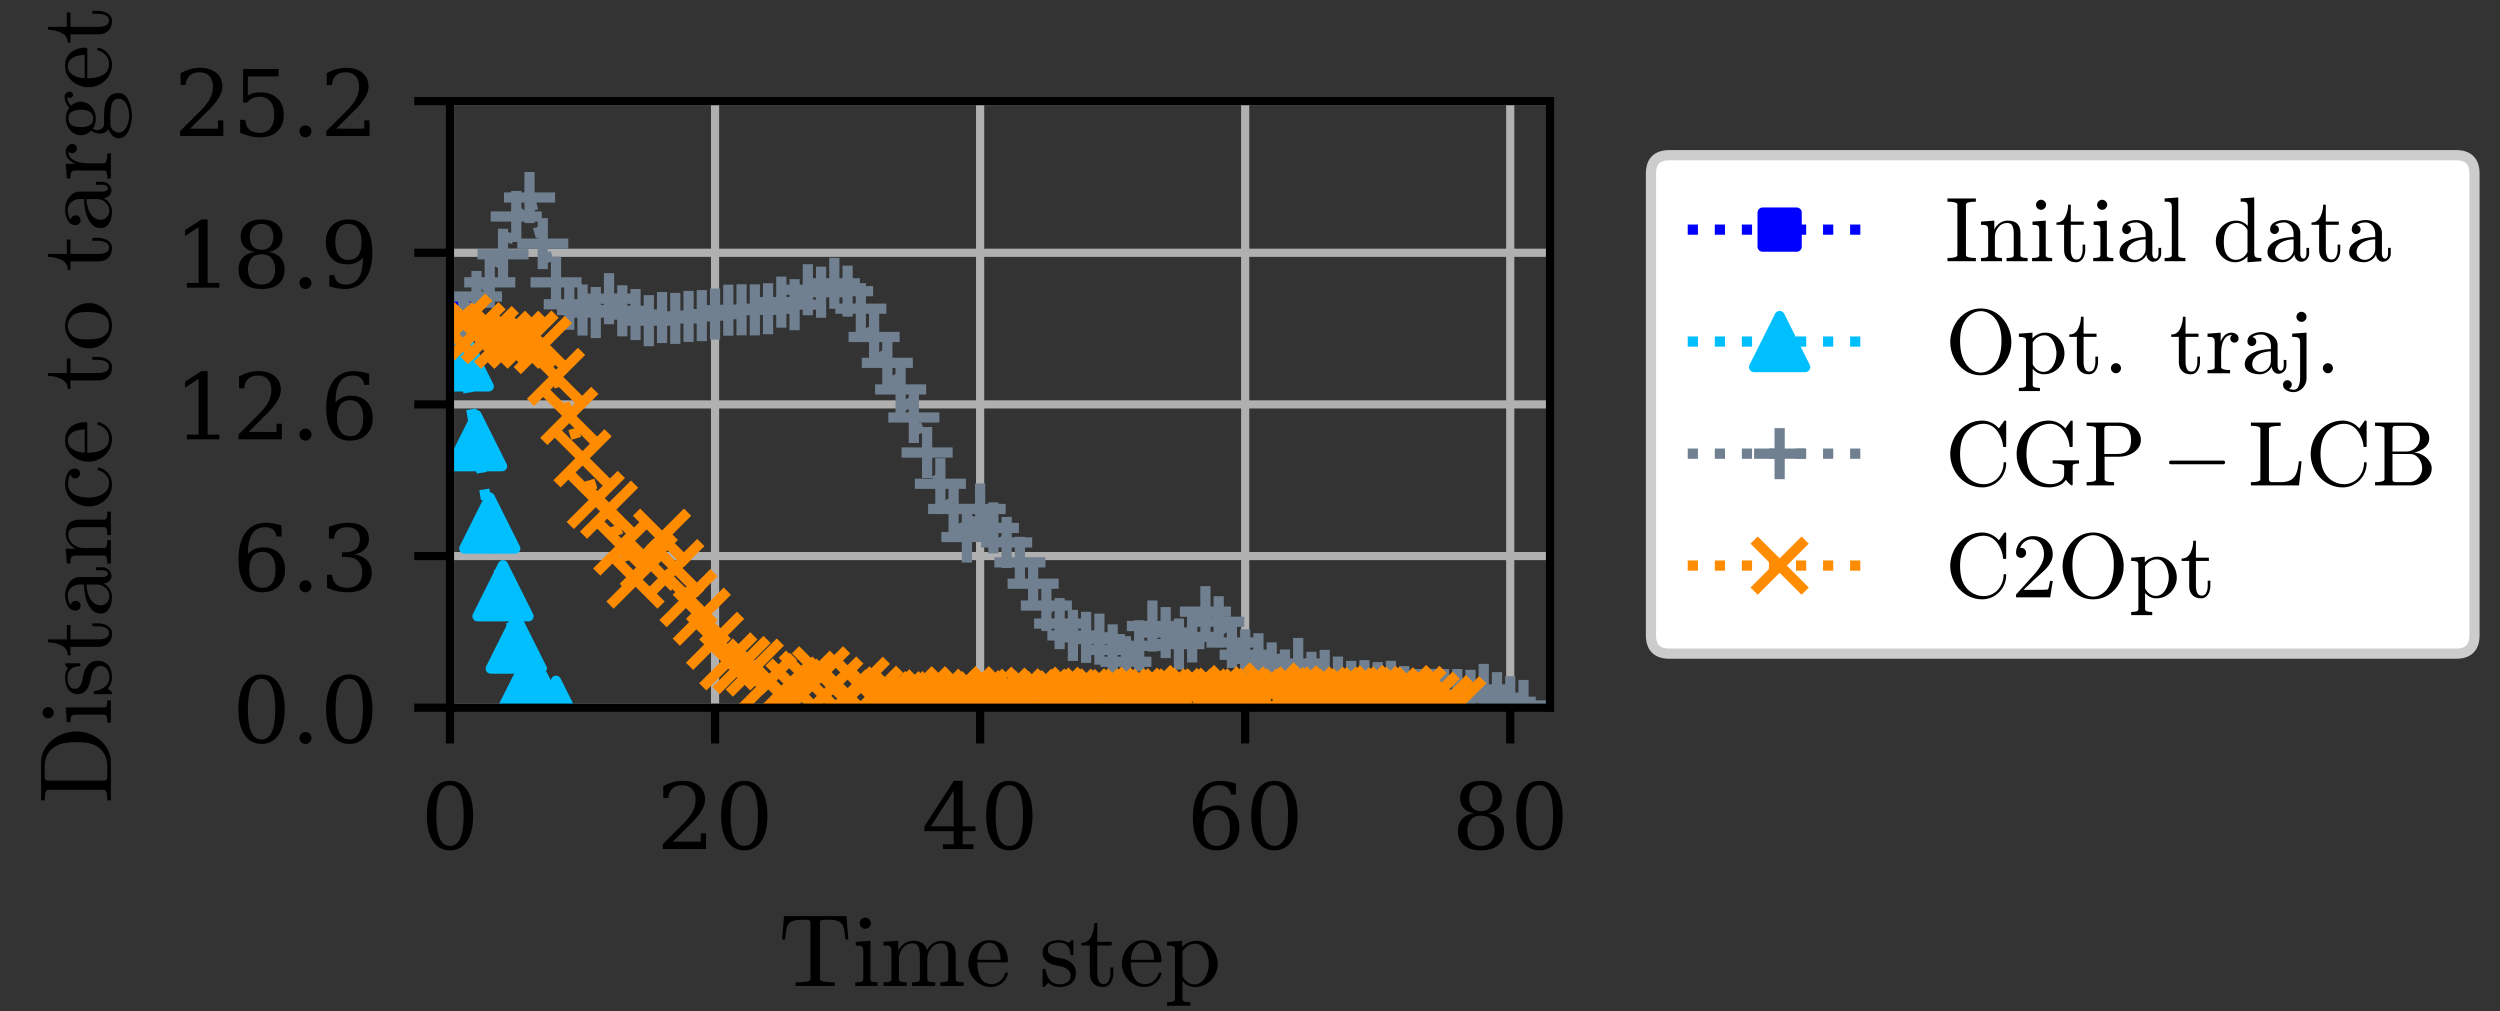 <?xml version="1.0" encoding="utf-8" standalone="no"?>
<!DOCTYPE svg PUBLIC "-//W3C//DTD SVG 1.1//EN"
  "http://www.w3.org/Graphics/SVG/1.1/DTD/svg11.dtd">
<!-- Created with matplotlib (https://matplotlib.org/) -->
<svg height="99pt" version="1.1" viewBox="0 0 244.8 99" width="244.8pt" xmlns="http://www.w3.org/2000/svg" xmlns:xlink="http://www.w3.org/1999/xlink">
 <rect x="0" y="0" width="244.8" height="99" fill="#333333" stroke="none"/>
 <defs>
  <style type="text/css">
*{stroke-linecap:butt;stroke-linejoin:round;}
  </style>
 </defs>
 <g id="figure_1">
  <g id="patch_1">
   <path d="M 0 99 
L 244.8 99 
L 244.8 0 
L 0 0 
z
" style="fill:none;"/>
  </g>
  <g id="axes_1">
   <g id="patch_2">
    <path d="M 44.064 69.3 
L 151.776 69.3 
L 151.776 9.9 
L 44.064 9.9 
z
" style="fill:none;"/>
   </g>
   <g id="matplotlib.axis_1">
    <g id="xtick_1">
     <g id="line2d_1">
      <path clip-path="url(#pc55d5d2129)" d="M 44.064 69.3 
L 44.064 9.9 
" style="fill:none;stroke:#b0b0b0;stroke-linecap:square;stroke-width:0.8;"/>
     </g>
     <g id="line2d_2">
      <defs>
       <path d="M 0 0 
L 0 3.5 
" id="me1924f2935" style="stroke:#000000;stroke-width:0.8;"/>
      </defs>
      <g>
       <use style="stroke:#000000;stroke-width:0.8;" x="44.064" xlink:href="#me1924f2935" y="69.3"/>
      </g>
     </g>
     <g id="text_1">
      <!-- 0 -->
      <defs>
       <path d="M 31.781 3.422 
Q 39.266 3.422 42.969 11.625 
Q 46.688 19.828 46.688 36.375 
Q 46.688 52.984 42.969 61.188 
Q 39.266 69.391 31.781 69.391 
Q 24.312 69.391 20.594 61.188 
Q 16.891 52.984 16.891 36.375 
Q 16.891 19.828 20.594 11.625 
Q 24.312 3.422 31.781 3.422 
z
M 31.781 -1.422 
Q 19.922 -1.422 13.25 8.531 
Q 6.594 18.5 6.594 36.375 
Q 6.594 54.297 13.25 64.25 
Q 19.922 74.219 31.781 74.219 
Q 43.703 74.219 50.344 64.25 
Q 56.984 54.297 56.984 36.375 
Q 56.984 18.5 50.344 8.531 
Q 43.703 -1.422 31.781 -1.422 
z
" id="DejaVuSerif-48"/>
      </defs>
      <g transform="translate(41.201 83.139)scale(0.09 -0.09)">
       <use xlink:href="#DejaVuSerif-48"/>
      </g>
     </g>
    </g>
    <g id="xtick_2">
     <g id="line2d_3">
      <path clip-path="url(#pc55d5d2129)" d="M 70.019 69.3 
L 70.019 9.9 
" style="fill:none;stroke:#b0b0b0;stroke-linecap:square;stroke-width:0.8;"/>
     </g>
     <g id="line2d_4">
      <g>
       <use style="stroke:#000000;stroke-width:0.8;" x="70.019" xlink:href="#me1924f2935" y="69.3"/>
      </g>
     </g>
     <g id="text_2">
      <!-- 20 -->
      <defs>
       <path d="M 12.797 55.516 
L 7.328 55.516 
L 7.328 68.5 
Q 12.547 71.297 17.844 72.75 
Q 23.141 74.219 28.219 74.219 
Q 39.594 74.219 46.188 68.703 
Q 52.781 63.188 52.781 53.719 
Q 52.781 43.016 37.844 28.125 
Q 36.672 27 36.078 26.422 
L 17.672 8.016 
L 48.094 8.016 
L 48.094 17 
L 53.812 17 
L 53.812 0 
L 6.781 0 
L 6.781 5.328 
L 28.906 27.391 
Q 36.234 34.719 39.359 40.844 
Q 42.484 46.969 42.484 53.719 
Q 42.484 61.078 38.641 65.234 
Q 34.812 69.391 28.078 69.391 
Q 21.094 69.391 17.281 65.922 
Q 13.484 62.453 12.797 55.516 
z
" id="DejaVuSerif-50"/>
      </defs>
      <g transform="translate(64.292 83.139)scale(0.09 -0.09)">
       <use xlink:href="#DejaVuSerif-50"/>
       <use x="63.623" xlink:href="#DejaVuSerif-48"/>
      </g>
     </g>
    </g>
    <g id="xtick_3">
     <g id="line2d_5">
      <path clip-path="url(#pc55d5d2129)" d="M 95.973 69.3 
L 95.973 9.9 
" style="fill:none;stroke:#b0b0b0;stroke-linecap:square;stroke-width:0.8;"/>
     </g>
     <g id="line2d_6">
      <g>
       <use style="stroke:#000000;stroke-width:0.8;" x="95.973" xlink:href="#me1924f2935" y="69.3"/>
      </g>
     </g>
     <g id="text_3">
      <!-- 40 -->
      <defs>
       <path d="M 34.906 24.703 
L 34.906 63.484 
L 10.016 24.703 
z
M 56.391 0 
L 23.188 0 
L 23.188 5.172 
L 34.906 5.172 
L 34.906 19.484 
L 3.078 19.484 
L 3.078 24.812 
L 35.016 74.219 
L 44.672 74.219 
L 44.672 24.703 
L 58.594 24.703 
L 58.594 19.484 
L 44.672 19.484 
L 44.672 5.172 
L 56.391 5.172 
z
" id="DejaVuSerif-52"/>
      </defs>
      <g transform="translate(90.247 83.139)scale(0.09 -0.09)">
       <use xlink:href="#DejaVuSerif-52"/>
       <use x="63.623" xlink:href="#DejaVuSerif-48"/>
      </g>
     </g>
    </g>
    <g id="xtick_4">
     <g id="line2d_7">
      <path clip-path="url(#pc55d5d2129)" d="M 121.928 69.3 
L 121.928 9.9 
" style="fill:none;stroke:#b0b0b0;stroke-linecap:square;stroke-width:0.8;"/>
     </g>
     <g id="line2d_8">
      <g>
       <use style="stroke:#000000;stroke-width:0.8;" x="121.928" xlink:href="#me1924f2935" y="69.3"/>
      </g>
     </g>
     <g id="text_4">
      <!-- 60 -->
      <defs>
       <path d="M 32.719 3.422 
Q 39.594 3.422 43.297 8.469 
Q 47.016 13.531 47.016 23 
Q 47.016 32.469 43.297 37.516 
Q 39.594 42.578 32.719 42.578 
Q 25.734 42.578 22.062 37.688 
Q 18.406 32.812 18.406 23.578 
Q 18.406 13.875 22.109 8.641 
Q 25.828 3.422 32.719 3.422 
z
M 16.797 40.141 
Q 20.125 43.797 24.312 45.594 
Q 28.516 47.406 33.797 47.406 
Q 44.672 47.406 51 40.859 
Q 57.328 34.328 57.328 23 
Q 57.328 11.922 50.516 5.25 
Q 43.703 -1.422 32.328 -1.422 
Q 19.969 -1.422 13.328 7.781 
Q 6.688 17 6.688 34.078 
Q 6.688 53.219 14.547 63.719 
Q 22.406 74.219 36.719 74.219 
Q 40.578 74.219 44.828 73.484 
Q 49.078 72.75 53.516 71.297 
L 53.516 59.281 
L 48 59.281 
Q 47.406 64.203 44.234 66.797 
Q 41.062 69.391 35.688 69.391 
Q 26.219 69.391 21.578 62.203 
Q 16.938 55.031 16.797 40.141 
z
" id="DejaVuSerif-54"/>
      </defs>
      <g transform="translate(116.202 83.139)scale(0.09 -0.09)">
       <use xlink:href="#DejaVuSerif-54"/>
       <use x="63.623" xlink:href="#DejaVuSerif-48"/>
      </g>
     </g>
    </g>
    <g id="xtick_5">
     <g id="line2d_9">
      <path clip-path="url(#pc55d5d2129)" d="M 147.883 69.3 
L 147.883 9.9 
" style="fill:none;stroke:#b0b0b0;stroke-linecap:square;stroke-width:0.8;"/>
     </g>
     <g id="line2d_10">
      <g>
       <use style="stroke:#000000;stroke-width:0.8;" x="147.883" xlink:href="#me1924f2935" y="69.3"/>
      </g>
     </g>
     <g id="text_5">
      <!-- 80 -->
      <defs>
       <path d="M 46.578 19.922 
Q 46.578 27.734 42.688 32.047 
Q 38.812 36.375 31.781 36.375 
Q 24.75 36.375 20.875 32.047 
Q 17 27.734 17 19.922 
Q 17 12.062 20.875 7.734 
Q 24.75 3.422 31.781 3.422 
Q 38.812 3.422 42.688 7.734 
Q 46.578 12.062 46.578 19.922 
z
M 44.578 55.328 
Q 44.578 61.969 41.203 65.672 
Q 37.844 69.391 31.781 69.391 
Q 25.781 69.391 22.391 65.672 
Q 19 61.969 19 55.328 
Q 19 48.641 22.391 44.922 
Q 25.781 41.219 31.781 41.219 
Q 37.844 41.219 41.203 44.922 
Q 44.578 48.641 44.578 55.328 
z
M 39.312 38.812 
Q 47.609 37.703 52.25 32.688 
Q 56.891 27.688 56.891 19.922 
Q 56.891 9.672 50.391 4.125 
Q 43.891 -1.422 31.781 -1.422 
Q 19.734 -1.422 13.203 4.125 
Q 6.688 9.672 6.688 19.922 
Q 6.688 27.688 11.328 32.688 
Q 15.969 37.703 24.312 38.812 
Q 16.938 40.141 13 44.406 
Q 9.078 48.688 9.078 55.328 
Q 9.078 64.109 15.125 69.156 
Q 21.188 74.219 31.781 74.219 
Q 42.391 74.219 48.438 69.156 
Q 54.5 64.109 54.5 55.328 
Q 54.5 48.688 50.562 44.406 
Q 46.625 40.141 39.312 38.812 
z
" id="DejaVuSerif-56"/>
      </defs>
      <g transform="translate(142.157 83.139)scale(0.09 -0.09)">
       <use xlink:href="#DejaVuSerif-56"/>
       <use x="63.623" xlink:href="#DejaVuSerif-48"/>
      </g>
     </g>
    </g>
    <g id="text_6">
     <!-- $\mathrm{Time\ step} $ -->
     <defs>
      <path d="M 16.891 0 
L 16.891 3.516 
Q 21.922 3.516 26.656 4.078 
Q 31.391 4.641 31.391 6.688 
L 31.391 61.625 
Q 31.391 63.766 30.188 64.281 
Q 29 64.797 26.312 64.797 
L 22.125 64.797 
Q 13.875 64.797 10.406 61.188 
Q 8.594 59.375 7.812 55.391 
Q 7.031 51.422 6.5 45.406 
L 3.609 45.406 
L 5.516 68.312 
L 66.609 68.312 
L 68.5 45.406 
L 65.578 45.406 
Q 64.984 51.859 64.281 55.641 
Q 63.578 59.422 61.719 61.188 
Q 58.203 64.797 50 64.797 
L 45.797 64.797 
Q 44 64.797 43 64.641 
Q 42 64.5 41.359 63.797 
Q 40.719 63.094 40.719 61.625 
L 40.719 6.688 
Q 40.719 4.641 45.453 4.078 
Q 50.203 3.516 55.172 3.516 
L 55.172 0 
z
" id="Cmr10-84"/>
      <path d="M 3.078 0 
L 3.078 3.516 
Q 6.5 3.516 8.688 4.047 
Q 10.891 4.594 10.891 6.688 
L 10.891 33.984 
Q 10.891 37.844 9.391 38.719 
Q 7.906 39.594 3.516 39.594 
L 3.516 43.109 
L 17.922 44.188 
L 17.922 6.688 
Q 17.922 4.594 19.828 4.047 
Q 21.734 3.516 24.906 3.516 
L 24.906 0 
z
M 7.328 61.375 
Q 7.328 63.578 8.984 65.234 
Q 10.641 66.891 12.797 66.891 
Q 14.203 66.891 15.516 66.156 
Q 16.844 65.438 17.578 64.109 
Q 18.312 62.797 18.312 61.375 
Q 18.312 59.234 16.641 57.562 
Q 14.984 55.906 12.797 55.906 
Q 10.641 55.906 8.984 57.562 
Q 7.328 59.234 7.328 61.375 
z
" id="Cmr10-105"/>
      <path d="M 2.984 0 
L 2.984 3.516 
Q 6.391 3.516 8.594 4.047 
Q 10.797 4.594 10.797 6.688 
L 10.797 33.984 
Q 10.797 36.672 9.984 37.859 
Q 9.188 39.062 7.672 39.328 
Q 6.156 39.594 2.984 39.594 
L 2.984 43.109 
L 17.484 44.188 
L 17.484 34.422 
Q 19.484 38.719 23.406 41.453 
Q 27.344 44.188 31.984 44.188 
Q 43.5 44.188 45.516 34.812 
Q 47.516 39.016 51.359 41.594 
Q 55.219 44.188 59.812 44.188 
Q 64.359 44.188 67.453 42.719 
Q 70.562 41.266 72.125 38.25 
Q 73.688 35.25 73.688 30.719 
L 73.688 6.688 
Q 73.688 4.594 75.906 4.047 
Q 78.125 3.516 81.5 3.516 
L 81.5 0 
L 58.594 0 
L 58.594 3.516 
Q 62.016 3.516 64.203 4.047 
Q 66.406 4.594 66.406 6.688 
L 66.406 30.422 
Q 66.406 35.453 64.984 38.531 
Q 63.578 41.609 59.188 41.609 
Q 53.422 41.609 49.656 36.969 
Q 45.906 32.328 45.906 26.422 
L 45.906 6.688 
Q 45.906 4.594 48.094 4.047 
Q 50.297 3.516 53.719 3.516 
L 53.719 0 
L 30.812 0 
L 30.812 3.516 
Q 34.234 3.516 36.422 4.047 
Q 38.625 4.594 38.625 6.688 
L 38.625 30.422 
Q 38.625 35.297 37.203 38.453 
Q 35.797 41.609 31.391 41.609 
Q 25.594 41.609 21.844 36.969 
Q 18.109 32.328 18.109 26.422 
L 18.109 6.688 
Q 18.109 4.594 20.312 4.047 
Q 22.516 3.516 25.875 3.516 
L 25.875 0 
z
" id="Cmr10-109"/>
      <path d="M 24.906 -1.125 
Q 18.797 -1.125 13.688 2.078 
Q 8.594 5.281 5.688 10.625 
Q 2.781 15.969 2.781 21.922 
Q 2.781 27.781 5.438 33.047 
Q 8.109 38.328 12.859 41.578 
Q 17.625 44.828 23.484 44.828 
Q 28.078 44.828 31.469 43.281 
Q 34.859 41.75 37.062 39.016 
Q 39.266 36.281 40.375 32.562 
Q 41.5 28.859 41.5 24.422 
Q 41.5 23.094 40.484 23.094 
L 11.531 23.094 
L 11.531 22.016 
Q 11.531 13.719 14.875 7.766 
Q 18.219 1.812 25.781 1.812 
Q 28.859 1.812 31.469 3.172 
Q 34.078 4.547 36 6.984 
Q 37.938 9.422 38.625 12.203 
Q 38.719 12.547 38.984 12.812 
Q 39.266 13.094 39.594 13.094 
L 40.484 13.094 
Q 41.5 13.094 41.5 11.812 
Q 40.094 6.156 35.406 2.516 
Q 30.719 -1.125 24.906 -1.125 
z
M 11.625 25.594 
L 34.422 25.594 
Q 34.422 29.344 33.375 33.203 
Q 32.328 37.062 29.875 39.625 
Q 27.438 42.188 23.484 42.188 
Q 17.828 42.188 14.719 36.891 
Q 11.625 31.594 11.625 25.594 
z
" id="Cmr10-101"/>
      <path d="M 3.328 -0.297 
L 3.328 16.016 
Q 3.328 16.797 4.203 16.797 
L 5.422 16.797 
Q 6 16.797 6.203 16.016 
Q 8.984 1.516 19.672 1.516 
Q 24.422 1.516 27.609 3.656 
Q 30.812 5.812 30.812 10.297 
Q 30.812 13.531 28.312 15.797 
Q 25.828 18.062 22.406 18.891 
L 15.719 20.219 
Q 12.359 20.953 9.594 22.453 
Q 6.844 23.969 5.078 26.484 
Q 3.328 29 3.328 32.328 
Q 3.328 36.719 5.641 39.516 
Q 7.953 42.328 11.656 43.578 
Q 15.375 44.828 19.672 44.828 
Q 24.812 44.828 28.609 42.094 
L 31.5 44.578 
Q 31.5 44.828 31.984 44.828 
L 32.719 44.828 
Q 33.016 44.828 33.25 44.547 
Q 33.5 44.281 33.5 44 
L 33.5 30.906 
Q 33.5 29.984 32.719 29.984 
L 31.5 29.984 
Q 30.609 29.984 30.609 30.906 
Q 30.609 36.141 27.703 39.312 
Q 24.812 42.484 19.578 42.484 
Q 15.094 42.484 11.797 40.812 
Q 8.5 39.156 8.5 35.109 
Q 8.5 32.328 10.859 30.547 
Q 13.234 28.766 16.406 27.984 
L 23.188 26.703 
Q 26.609 25.922 29.562 24.062 
Q 32.516 22.219 34.25 19.375 
Q 35.984 16.547 35.984 12.984 
Q 35.984 9.375 34.734 6.703 
Q 33.5 4.047 31.266 2.281 
Q 29.047 0.531 26.016 -0.297 
Q 23 -1.125 19.672 -1.125 
Q 13.422 -1.125 8.984 3.078 
L 5.328 -0.875 
Q 5.328 -1.125 4.781 -1.125 
L 4.203 -1.125 
Q 3.328 -1.125 3.328 -0.297 
z
" id="Cmr10-115"/>
      <path d="M 10.203 12.016 
L 10.203 39.594 
L 1.906 39.594 
L 1.906 42.188 
Q 8.453 42.188 11.516 48.281 
Q 14.594 54.391 14.594 61.531 
L 17.484 61.531 
L 17.484 43.109 
L 31.594 43.109 
L 31.594 39.594 
L 17.484 39.594 
L 17.484 12.203 
Q 17.484 8.062 18.875 4.938 
Q 20.266 1.812 23.875 1.812 
Q 27.297 1.812 28.812 5.109 
Q 30.328 8.406 30.328 12.203 
L 30.328 18.109 
L 33.203 18.109 
L 33.203 12.016 
Q 33.203 8.891 32.047 5.828 
Q 30.906 2.781 28.656 0.828 
Q 26.422 -1.125 23.188 -1.125 
Q 17.188 -1.125 13.688 2.469 
Q 10.203 6.062 10.203 12.016 
z
" id="Cmr10-116"/>
      <path d="M 2.594 -19.391 
L 2.594 -15.922 
Q 6 -15.922 8.203 -15.328 
Q 10.406 -14.75 10.406 -12.703 
L 10.406 35.5 
Q 10.406 38.234 8.453 38.906 
Q 6.5 39.594 2.594 39.594 
L 2.594 43.109 
L 17.391 44.188 
L 17.391 37.984 
Q 20.125 41.016 23.75 42.594 
Q 27.391 44.188 31.5 44.188 
Q 37.406 44.188 42.141 40.984 
Q 46.875 37.797 49.531 32.594 
Q 52.203 27.391 52.203 21.578 
Q 52.203 15.531 49.25 10.297 
Q 46.297 5.078 41.188 1.969 
Q 36.078 -1.125 29.984 -1.125 
Q 22.703 -1.125 17.672 4.781 
L 17.672 -12.703 
Q 17.672 -14.75 19.891 -15.328 
Q 22.125 -15.922 25.484 -15.922 
L 25.484 -19.391 
z
M 17.672 9.719 
Q 19.438 6.156 22.562 3.828 
Q 25.688 1.516 29.391 1.516 
Q 32.859 1.516 35.516 3.359 
Q 38.188 5.219 39.984 8.344 
Q 41.797 11.469 42.641 14.906 
Q 43.5 18.359 43.5 21.578 
Q 43.5 25.594 42.062 30.25 
Q 40.625 34.906 37.672 38.109 
Q 34.719 41.312 30.516 41.312 
Q 26.469 41.312 23.062 39.234 
Q 19.672 37.156 17.672 33.594 
z
" id="Cmr10-112"/>
     </defs>
     <g transform="translate(76.22 96.609)scale(0.1 -0.1)">
      <use transform="translate(0 0.688)" xlink:href="#Cmr10-84"/>
      <use transform="translate(72.217 0.688)" xlink:href="#Cmr10-105"/>
      <use transform="translate(99.902 0.688)" xlink:href="#Cmr10-109"/>
      <use transform="translate(183.203 0.688)" xlink:href="#Cmr10-101"/>
      <use transform="translate(255.355 0.688)" xlink:href="#Cmr10-115"/>
      <use transform="translate(294.759 0.688)" xlink:href="#Cmr10-116"/>
      <use transform="translate(333.577 0.688)" xlink:href="#Cmr10-101"/>
      <use transform="translate(377.962 0.688)" xlink:href="#Cmr10-112"/>
     </g>
    </g>
   </g>
   <g id="matplotlib.axis_2">
    <g id="ytick_1">
     <g id="line2d_11">
      <path clip-path="url(#pc55d5d2129)" d="M 44.064 69.3 
L 151.776 69.3 
" style="fill:none;stroke:#b0b0b0;stroke-linecap:square;stroke-width:0.8;"/>
     </g>
     <g id="line2d_12">
      <defs>
       <path d="M 0 0 
L -3.5 0 
" id="me366998945" style="stroke:#000000;stroke-width:0.8;"/>
      </defs>
      <g>
       <use style="stroke:#000000;stroke-width:0.8;" x="44.064" xlink:href="#me366998945" y="69.3"/>
      </g>
     </g>
     <g id="text_7">
      <!-- 0.0 -->
      <defs>
       <path d="M 9.422 5.078 
Q 9.422 7.812 11.281 9.719 
Q 13.141 11.625 15.922 11.625 
Q 18.609 11.625 20.5 9.719 
Q 22.406 7.812 22.406 5.078 
Q 22.406 2.391 20.5 0.484 
Q 18.609 -1.422 15.922 -1.422 
Q 13.141 -1.422 11.281 0.453 
Q 9.422 2.344 9.422 5.078 
z
" id="DejaVuSerif-46"/>
      </defs>
      <g transform="translate(22.751 72.719)scale(0.09 -0.09)">
       <use xlink:href="#DejaVuSerif-48"/>
       <use x="63.623" xlink:href="#DejaVuSerif-46"/>
       <use x="95.41" xlink:href="#DejaVuSerif-48"/>
      </g>
     </g>
    </g>
    <g id="ytick_2">
     <g id="line2d_13">
      <path clip-path="url(#pc55d5d2129)" d="M 44.064 54.45 
L 151.776 54.45 
" style="fill:none;stroke:#b0b0b0;stroke-linecap:square;stroke-width:0.8;"/>
     </g>
     <g id="line2d_14">
      <g>
       <use style="stroke:#000000;stroke-width:0.8;" x="44.064" xlink:href="#me366998945" y="54.45"/>
      </g>
     </g>
     <g id="text_8">
      <!-- 6.3 -->
      <defs>
       <path d="M 9.719 69.828 
Q 15.438 71.969 20.672 73.094 
Q 25.922 74.219 30.516 74.219 
Q 41.219 74.219 47.219 69.594 
Q 53.219 64.984 53.219 56.781 
Q 53.219 50.203 49.062 45.781 
Q 44.922 41.359 37.312 39.797 
Q 46.297 38.531 51.25 33.281 
Q 56.203 28.031 56.203 19.672 
Q 56.203 9.469 49.344 4.016 
Q 42.484 -1.422 29.594 -1.422 
Q 23.875 -1.422 18.422 -0.188 
Q 12.984 1.031 7.625 3.516 
L 7.625 17.672 
L 13.094 17.672 
Q 13.578 10.641 17.828 7.031 
Q 22.078 3.422 29.781 3.422 
Q 37.25 3.422 41.578 7.734 
Q 45.906 12.062 45.906 19.578 
Q 45.906 28.172 41.453 32.594 
Q 37.016 37.016 28.422 37.016 
L 23.781 37.016 
L 23.781 42 
L 26.219 42 
Q 34.766 42 39.031 45.531 
Q 43.312 49.078 43.312 56.203 
Q 43.312 62.594 39.797 65.984 
Q 36.281 69.391 29.688 69.391 
Q 23.094 69.391 19.453 66.266 
Q 15.828 63.141 15.188 56.984 
L 9.719 56.984 
z
" id="DejaVuSerif-51"/>
      </defs>
      <g transform="translate(22.751 57.869)scale(0.09 -0.09)">
       <use xlink:href="#DejaVuSerif-54"/>
       <use x="63.623" xlink:href="#DejaVuSerif-46"/>
       <use x="95.41" xlink:href="#DejaVuSerif-51"/>
      </g>
     </g>
    </g>
    <g id="ytick_3">
     <g id="line2d_15">
      <path clip-path="url(#pc55d5d2129)" d="M 44.064 39.6 
L 151.776 39.6 
" style="fill:none;stroke:#b0b0b0;stroke-linecap:square;stroke-width:0.8;"/>
     </g>
     <g id="line2d_16">
      <g>
       <use style="stroke:#000000;stroke-width:0.8;" x="44.064" xlink:href="#me366998945" y="39.6"/>
      </g>
     </g>
     <g id="text_9">
      <!-- 12.6 -->
      <defs>
       <path d="M 14.203 0 
L 14.203 5.172 
L 26.906 5.172 
L 26.906 65.828 
L 12.203 56.297 
L 12.203 62.703 
L 29.984 74.219 
L 36.719 74.219 
L 36.719 5.172 
L 49.422 5.172 
L 49.422 0 
z
" id="DejaVuSerif-49"/>
      </defs>
      <g transform="translate(17.025 43.019)scale(0.09 -0.09)">
       <use xlink:href="#DejaVuSerif-49"/>
       <use x="63.623" xlink:href="#DejaVuSerif-50"/>
       <use x="127.246" xlink:href="#DejaVuSerif-46"/>
       <use x="159.033" xlink:href="#DejaVuSerif-54"/>
      </g>
     </g>
    </g>
    <g id="ytick_4">
     <g id="line2d_17">
      <path clip-path="url(#pc55d5d2129)" d="M 44.064 24.75 
L 151.776 24.75 
" style="fill:none;stroke:#b0b0b0;stroke-linecap:square;stroke-width:0.8;"/>
     </g>
     <g id="line2d_18">
      <g>
       <use style="stroke:#000000;stroke-width:0.8;" x="44.064" xlink:href="#me366998945" y="24.75"/>
      </g>
     </g>
     <g id="text_10">
      <!-- 18.9 -->
      <defs>
       <path d="M 46.781 32.672 
Q 43.5 29 39.25 27.188 
Q 35.016 25.391 29.688 25.391 
Q 18.844 25.391 12.562 31.938 
Q 6.297 38.484 6.297 49.812 
Q 6.297 60.891 13.109 67.547 
Q 19.922 74.219 31.297 74.219 
Q 43.656 74.219 50.266 65.016 
Q 56.891 55.812 56.891 38.719 
Q 56.891 19.578 49.016 9.078 
Q 41.156 -1.422 26.906 -1.422 
Q 23.047 -1.422 18.797 -0.688 
Q 14.547 0.047 10.109 1.516 
L 10.109 13.625 
L 15.578 13.625 
Q 16.219 8.688 19.391 6.047 
Q 22.562 3.422 27.875 3.422 
Q 37.359 3.422 41.984 10.562 
Q 46.625 17.719 46.781 32.672 
z
M 30.906 69.391 
Q 23.969 69.391 20.281 64.328 
Q 16.609 59.281 16.609 49.812 
Q 16.609 40.328 20.281 35.25 
Q 23.969 30.172 30.906 30.172 
Q 37.844 30.172 41.531 35.078 
Q 45.219 39.984 45.219 49.219 
Q 45.219 58.938 41.5 64.156 
Q 37.797 69.391 30.906 69.391 
z
" id="DejaVuSerif-57"/>
      </defs>
      <g transform="translate(17.025 28.169)scale(0.09 -0.09)">
       <use xlink:href="#DejaVuSerif-49"/>
       <use x="63.623" xlink:href="#DejaVuSerif-56"/>
       <use x="127.246" xlink:href="#DejaVuSerif-46"/>
       <use x="159.033" xlink:href="#DejaVuSerif-57"/>
      </g>
     </g>
    </g>
    <g id="ytick_5">
     <g id="line2d_19">
      <path clip-path="url(#pc55d5d2129)" d="M 44.064 9.9 
L 151.776 9.9 
" style="fill:none;stroke:#b0b0b0;stroke-linecap:square;stroke-width:0.8;"/>
     </g>
     <g id="line2d_20">
      <g>
       <use style="stroke:#000000;stroke-width:0.8;" x="44.064" xlink:href="#me366998945" y="9.9"/>
      </g>
     </g>
     <g id="text_11">
      <!-- 25.2 -->
      <defs>
       <path d="M 50.297 72.906 
L 50.297 64.891 
L 16.891 64.891 
L 16.891 44 
Q 19.438 45.75 22.828 46.625 
Q 26.219 47.516 30.422 47.516 
Q 42.234 47.516 49.062 40.969 
Q 55.906 34.422 55.906 23.094 
Q 55.906 11.531 49 5.047 
Q 42.094 -1.422 29.594 -1.422 
Q 24.562 -1.422 19.281 -0.188 
Q 14.016 1.031 8.5 3.516 
L 8.5 17.672 
L 14.016 17.672 
Q 14.453 10.75 18.422 7.078 
Q 22.406 3.422 29.594 3.422 
Q 37.312 3.422 41.453 8.5 
Q 45.609 13.578 45.609 23.094 
Q 45.609 32.562 41.484 37.609 
Q 37.359 42.672 29.594 42.672 
Q 25.203 42.672 21.844 41.109 
Q 18.5 39.547 15.922 36.281 
L 11.719 36.281 
L 11.719 72.906 
z
" id="DejaVuSerif-53"/>
      </defs>
      <g transform="translate(17.025 13.319)scale(0.09 -0.09)">
       <use xlink:href="#DejaVuSerif-50"/>
       <use x="63.623" xlink:href="#DejaVuSerif-53"/>
       <use x="127.246" xlink:href="#DejaVuSerif-46"/>
       <use x="159.033" xlink:href="#DejaVuSerif-50"/>
      </g>
     </g>
    </g>
    <g id="text_12">
     <!-- $\mathrm{Distance\ to\ target}$ -->
     <defs>
      <path d="M 3.328 0 
L 3.328 3.516 
Q 13.625 3.516 13.625 6.688 
L 13.625 61.625 
Q 13.625 64.797 3.328 64.797 
L 3.328 68.312 
L 40.188 68.312 
Q 47.016 68.312 52.672 65.359 
Q 58.344 62.406 62.344 57.469 
Q 66.359 52.547 68.531 46.297 
Q 70.703 40.047 70.703 33.5 
Q 70.703 27.156 68.5 21.172 
Q 66.312 15.188 62.188 10.375 
Q 58.062 5.562 52.422 2.781 
Q 46.781 0 40.188 0 
z
M 22.609 6.688 
Q 22.609 4.547 23.828 4.031 
Q 25.047 3.516 27.688 3.516 
L 37.594 3.516 
Q 42.719 3.516 47.328 5.734 
Q 51.953 7.953 54.984 11.922 
Q 58.156 16.109 59.219 21.312 
Q 60.297 26.516 60.297 33.5 
Q 60.297 40.766 59.219 46.234 
Q 58.156 51.703 54.984 56 
Q 52 60.25 47.406 62.516 
Q 42.828 64.797 37.594 64.797 
L 27.688 64.797 
Q 25.875 64.797 24.875 64.641 
Q 23.875 64.5 23.234 63.797 
Q 22.609 63.094 22.609 61.625 
z
" id="Cmr10-68"/>
      <path d="M 4 9.812 
Q 4 15.766 8.688 19.5 
Q 13.375 23.25 19.938 24.781 
Q 26.516 26.312 32.422 26.312 
L 32.422 30.422 
Q 32.422 33.297 31.156 36 
Q 29.891 38.719 27.484 40.453 
Q 25.094 42.188 22.219 42.188 
Q 15.578 42.188 12.109 39.203 
Q 14.016 39.203 15.25 37.766 
Q 16.5 36.328 16.5 34.422 
Q 16.5 32.422 15.078 31 
Q 13.672 29.594 11.719 29.594 
Q 9.719 29.594 8.297 31 
Q 6.891 32.422 6.891 34.422 
Q 6.891 39.703 11.672 42.266 
Q 16.453 44.828 22.219 44.828 
Q 26.266 44.828 30.359 43.094 
Q 34.469 41.359 37.078 38.125 
Q 39.703 34.906 39.703 30.609 
L 39.703 8.109 
Q 39.703 6.156 40.531 4.516 
Q 41.359 2.875 43.109 2.875 
Q 44.781 2.875 45.578 4.531 
Q 46.391 6.203 46.391 8.109 
L 46.391 14.5 
L 49.312 14.5 
L 49.312 8.109 
Q 49.312 5.859 48.141 3.828 
Q 46.969 1.812 44.984 0.609 
Q 43.016 -0.594 40.719 -0.594 
Q 37.797 -0.594 35.672 1.672 
Q 33.547 3.953 33.297 7.078 
Q 31.453 3.328 27.828 1.094 
Q 24.219 -1.125 20.125 -1.125 
Q 16.312 -1.125 12.625 0 
Q 8.938 1.125 6.469 3.531 
Q 4 5.953 4 9.812 
z
M 12.109 9.812 
Q 12.109 6.297 14.688 3.906 
Q 17.281 1.516 20.797 1.516 
Q 24.031 1.516 26.656 3.125 
Q 29.297 4.734 30.859 7.516 
Q 32.422 10.297 32.422 13.375 
L 32.422 23.781 
Q 27.875 23.781 23.109 22.281 
Q 18.359 20.797 15.234 17.625 
Q 12.109 14.453 12.109 9.812 
z
" id="Cmr10-97"/>
      <path d="M 2.984 0 
L 2.984 3.516 
Q 6.391 3.516 8.594 4.047 
Q 10.797 4.594 10.797 6.688 
L 10.797 33.984 
Q 10.797 36.672 9.984 37.859 
Q 9.188 39.062 7.672 39.328 
Q 6.156 39.594 2.984 39.594 
L 2.984 43.109 
L 17.484 44.188 
L 17.484 34.422 
Q 19.484 38.719 23.406 41.453 
Q 27.344 44.188 31.984 44.188 
Q 38.922 44.188 42.406 40.859 
Q 45.906 37.547 45.906 30.719 
L 45.906 6.688 
Q 45.906 4.594 48.094 4.047 
Q 50.297 3.516 53.719 3.516 
L 53.719 0 
L 30.812 0 
L 30.812 3.516 
Q 34.234 3.516 36.422 4.047 
Q 38.625 4.594 38.625 6.688 
L 38.625 30.422 
Q 38.625 35.297 37.203 38.453 
Q 35.797 41.609 31.391 41.609 
Q 25.594 41.609 21.844 36.969 
Q 18.109 32.328 18.109 26.422 
L 18.109 6.688 
Q 18.109 4.594 20.312 4.047 
Q 22.516 3.516 25.875 3.516 
L 25.875 0 
z
" id="Cmr10-110"/>
      <path d="M 24.906 -1.125 
Q 18.844 -1.125 13.906 2.016 
Q 8.984 5.172 6.156 10.422 
Q 3.328 15.672 3.328 21.578 
Q 3.328 27.484 6.125 32.906 
Q 8.938 38.328 13.891 41.578 
Q 18.844 44.828 24.906 44.828 
Q 30.766 44.828 35.562 42.531 
Q 40.375 40.234 40.375 35.016 
Q 40.375 33.062 38.984 31.609 
Q 37.594 30.172 35.594 30.172 
Q 33.594 30.172 32.203 31.609 
Q 30.812 33.062 30.812 35.016 
Q 30.812 36.766 31.938 38.062 
Q 33.062 39.359 34.719 39.703 
Q 31.25 41.891 25 41.891 
Q 20.219 41.891 17.281 38.719 
Q 14.359 35.547 13.188 30.859 
Q 12.016 26.172 12.016 21.578 
Q 12.016 16.75 13.453 12.234 
Q 14.891 7.719 18.094 4.766 
Q 21.297 1.812 26.125 1.812 
Q 30.859 1.812 34.172 4.719 
Q 37.5 7.625 38.719 12.312 
Q 38.719 12.891 39.5 12.891 
L 40.719 12.891 
Q 41.016 12.891 41.25 12.625 
Q 41.5 12.359 41.5 12.016 
L 41.5 11.719 
Q 39.984 5.812 35.484 2.344 
Q 31 -1.125 24.906 -1.125 
z
" id="Cmr10-99"/>
      <path d="M 25 -1.125 
Q 19 -1.125 13.859 1.922 
Q 8.734 4.984 5.75 10.109 
Q 2.781 15.234 2.781 21.297 
Q 2.781 25.875 4.422 30.125 
Q 6.062 34.375 9.109 37.719 
Q 12.156 41.062 16.203 42.938 
Q 20.266 44.828 25 44.828 
Q 31.156 44.828 36.203 41.578 
Q 41.266 38.328 44.188 32.875 
Q 47.125 27.438 47.125 21.297 
Q 47.125 15.281 44.141 10.125 
Q 41.156 4.984 36.047 1.922 
Q 30.953 -1.125 25 -1.125 
z
M 25 1.812 
Q 33.016 1.812 35.688 7.609 
Q 38.375 13.422 38.375 22.406 
Q 38.375 27.438 37.844 30.734 
Q 37.312 34.031 35.5 36.719 
Q 34.375 38.375 32.641 39.625 
Q 30.906 40.875 28.969 41.531 
Q 27.047 42.188 25 42.188 
Q 21.875 42.188 19.062 40.766 
Q 16.266 39.359 14.406 36.719 
Q 12.547 33.891 12.031 30.484 
Q 11.531 27.094 11.531 22.406 
Q 11.531 16.797 12.5 12.328 
Q 13.484 7.859 16.438 4.828 
Q 19.391 1.812 25 1.812 
z
" id="Cmr10-111"/>
      <path d="M 2.594 0 
L 2.594 3.516 
Q 6 3.516 8.203 4.047 
Q 10.406 4.594 10.406 6.688 
L 10.406 33.984 
Q 10.406 36.672 9.594 37.859 
Q 8.797 39.062 7.281 39.328 
Q 5.766 39.594 2.594 39.594 
L 2.594 43.109 
L 16.891 44.188 
L 16.891 34.422 
Q 18.5 38.766 21.484 41.469 
Q 24.469 44.188 28.719 44.188 
Q 31.688 44.188 34.031 42.422 
Q 36.375 40.672 36.375 37.797 
Q 36.375 35.984 35.078 34.641 
Q 33.797 33.297 31.891 33.297 
Q 30.031 33.297 28.703 34.609 
Q 27.391 35.938 27.391 37.797 
Q 27.391 40.484 29.297 41.609 
L 28.719 41.609 
Q 24.656 41.609 22.094 38.672 
Q 19.531 35.75 18.453 31.391 
Q 17.391 27.047 17.391 23.094 
L 17.391 6.688 
Q 17.391 3.516 27.094 3.516 
L 27.094 0 
z
" id="Cmr10-114"/>
      <path d="M 2.781 -7.812 
Q 2.781 -4.25 5.359 -1.578 
Q 7.953 1.078 11.531 2.203 
Q 9.516 3.719 8.469 6 
Q 7.422 8.297 7.422 10.891 
Q 7.422 15.578 10.406 19.188 
Q 5.812 23.688 5.812 29.5 
Q 5.812 32.625 7.156 35.359 
Q 8.5 38.094 10.891 40.094 
Q 13.281 42.094 16.203 43.141 
Q 19.141 44.188 22.219 44.188 
Q 28.172 44.188 32.906 40.719 
Q 34.969 42.922 37.766 44.109 
Q 40.578 45.312 43.609 45.312 
Q 45.75 45.312 47.109 43.766 
Q 48.484 42.234 48.484 40.094 
Q 48.484 38.875 47.547 37.938 
Q 46.625 37.016 45.406 37.016 
Q 44.141 37.016 43.203 37.938 
Q 42.281 38.875 42.281 40.094 
Q 42.281 41.938 43.5 42.672 
Q 38.328 42.672 34.625 39.109 
Q 36.422 37.312 37.516 34.688 
Q 38.625 32.078 38.625 29.5 
Q 38.625 25.25 36.281 21.844 
Q 33.938 18.453 30.094 16.578 
Q 26.266 14.703 22.219 14.703 
Q 16.75 14.703 12.203 17.672 
Q 10.797 15.719 10.797 13.281 
Q 10.797 10.641 12.531 8.656 
Q 14.266 6.688 16.891 6.688 
L 25.094 6.688 
Q 31.062 6.688 35.844 5.609 
Q 40.625 4.547 43.875 1.312 
Q 47.125 -1.906 47.125 -7.812 
Q 47.125 -12.203 43.406 -15.109 
Q 39.703 -18.016 34.547 -19.312 
Q 29.391 -20.609 25 -20.609 
Q 20.562 -20.609 15.375 -19.312 
Q 10.203 -18.016 6.484 -15.109 
Q 2.781 -12.203 2.781 -7.812 
z
M 8.406 -7.812 
Q 8.406 -11.188 11.141 -13.453 
Q 13.875 -15.719 17.719 -16.812 
Q 21.578 -17.922 25 -17.922 
Q 28.375 -17.922 32.219 -16.812 
Q 36.078 -15.719 38.781 -13.453 
Q 41.5 -11.188 41.5 -7.812 
Q 41.5 -2.594 36.719 -1.047 
Q 31.938 0.484 25.094 0.484 
L 16.891 0.484 
Q 14.594 0.484 12.672 -0.609 
Q 10.75 -1.703 9.578 -3.688 
Q 8.406 -5.672 8.406 -7.812 
z
M 22.219 17.391 
Q 30.719 17.391 30.719 29.5 
Q 30.719 34.719 28.906 38.109 
Q 27.094 41.5 22.219 41.5 
Q 17.328 41.5 15.516 38.109 
Q 13.719 34.719 13.719 29.5 
Q 13.719 26.172 14.406 23.484 
Q 15.094 20.797 16.938 19.094 
Q 18.797 17.391 22.219 17.391 
z
" id="Cmr10-103"/>
     </defs>
     <g transform="translate(10.925 78.7)rotate(-90)scale(0.1 -0.1)">
      <use transform="translate(0 0.688)" xlink:href="#Cmr10-68"/>
      <use transform="translate(76.318 0.688)" xlink:href="#Cmr10-105"/>
      <use transform="translate(104.004 0.688)" xlink:href="#Cmr10-115"/>
      <use transform="translate(143.408 0.688)" xlink:href="#Cmr10-116"/>
      <use transform="translate(182.227 0.688)" xlink:href="#Cmr10-97"/>
      <use transform="translate(232.227 0.688)" xlink:href="#Cmr10-110"/>
      <use transform="translate(287.744 0.688)" xlink:href="#Cmr10-99"/>
      <use transform="translate(332.129 0.688)" xlink:href="#Cmr10-101"/>
      <use transform="translate(404.28 0.688)" xlink:href="#Cmr10-116"/>
      <use transform="translate(443.099 0.688)" xlink:href="#Cmr10-111"/>
      <use transform="translate(520.865 0.688)" xlink:href="#Cmr10-116"/>
      <use transform="translate(559.684 0.688)" xlink:href="#Cmr10-97"/>
      <use transform="translate(609.684 0.688)" xlink:href="#Cmr10-114"/>
      <use transform="translate(648.795 0.688)" xlink:href="#Cmr10-103"/>
      <use transform="translate(698.795 0.688)" xlink:href="#Cmr10-101"/>
      <use transform="translate(743.18 0.688)" xlink:href="#Cmr10-116"/>
     </g>
    </g>
   </g>
   <g id="line2d_21">
    <path clip-path="url(#pc55d5d2129)" d="M 44.064 31.593 
" style="fill:none;stroke:#0000ff;stroke-dasharray:1,1.65;stroke-dashoffset:0;"/>
    <defs>
     <path d="M -1.667 1.667 
L 1.667 1.667 
L 1.667 -1.667 
L -1.667 -1.667 
z
" id="m84cbd71394" style="stroke:#0000ff;stroke-linejoin:miter;"/>
    </defs>
    <g clip-path="url(#pc55d5d2129)">
     <use style="fill:#0000ff;stroke:#0000ff;stroke-linejoin:miter;" x="44.064" xlink:href="#m84cbd71394" y="31.593"/>
    </g>
   </g>
   <g id="line2d_22">
    <path clip-path="url(#pc55d5d2129)" d="M 44.064 32.47 
L 45.362 35.336 
L 46.659 43.15 
L 47.957 51.216 
L 49.255 57.848 
L 50.553 62.969 
L 51.85 66.578 
L 53.148 68.658 
L 54.446 69.163 
" style="fill:none;stroke:#00bfff;stroke-dasharray:1,1.65;stroke-dashoffset:0;"/>
    <defs>
     <path d="M 0 -2.5 
L -2.5 2.5 
L 2.5 2.5 
z
" id="mb15f7b1ae8" style="stroke:#00bfff;stroke-linejoin:miter;"/>
    </defs>
    <g clip-path="url(#pc55d5d2129)">
     <use style="fill:#00bfff;stroke:#00bfff;stroke-linejoin:miter;" x="44.064" xlink:href="#mb15f7b1ae8" y="32.47"/>
     <use style="fill:#00bfff;stroke:#00bfff;stroke-linejoin:miter;" x="45.362" xlink:href="#mb15f7b1ae8" y="35.336"/>
     <use style="fill:#00bfff;stroke:#00bfff;stroke-linejoin:miter;" x="46.659" xlink:href="#mb15f7b1ae8" y="43.15"/>
     <use style="fill:#00bfff;stroke:#00bfff;stroke-linejoin:miter;" x="47.957" xlink:href="#mb15f7b1ae8" y="51.216"/>
     <use style="fill:#00bfff;stroke:#00bfff;stroke-linejoin:miter;" x="49.255" xlink:href="#mb15f7b1ae8" y="57.848"/>
     <use style="fill:#00bfff;stroke:#00bfff;stroke-linejoin:miter;" x="50.553" xlink:href="#mb15f7b1ae8" y="62.969"/>
     <use style="fill:#00bfff;stroke:#00bfff;stroke-linejoin:miter;" x="51.85" xlink:href="#mb15f7b1ae8" y="66.578"/>
     <use style="fill:#00bfff;stroke:#00bfff;stroke-linejoin:miter;" x="53.148" xlink:href="#mb15f7b1ae8" y="68.658"/>
     <use style="fill:#00bfff;stroke:#00bfff;stroke-linejoin:miter;" x="54.446" xlink:href="#mb15f7b1ae8" y="69.163"/>
    </g>
   </g>
   <g id="line2d_23">
    <path clip-path="url(#pc55d5d2129)" d="M 44.064 32.47 
L 45.362 31.593 
L 46.659 29.031 
L 47.957 27.646 
L 49.255 24.9 
L 50.553 21.197 
L 51.85 19.342 
L 53.148 23.855 
L 54.446 27.649 
L 55.744 29.794 
L 57.041 30.356 
L 58.339 30.606 
L 59.637 29.245 
L 60.935 30.436 
L 62.232 30.799 
L 63.53 31.398 
L 64.828 31.093 
L 66.125 31.179 
L 67.423 30.982 
L 68.721 30.905 
L 70.019 30.755 
L 71.316 30.374 
L 72.614 30.337 
L 73.912 30.34 
L 75.21 30.231 
L 76.507 29.582 
L 77.805 29.831 
L 79.103 28.369 
L 80.401 28.615 
L 81.698 27.74 
L 82.996 28.511 
L 84.294 30.227 
L 85.592 32.998 
L 86.889 35.53 
L 88.187 38.134 
L 89.485 40.88 
L 90.782 44.312 
L 92.08 47.37 
L 93.378 49.839 
L 94.676 52.587 
L 95.973 49.839 
L 97.271 51.69 
L 98.569 53.116 
L 99.867 55.063 
L 101.164 57.155 
L 102.462 59.295 
L 103.76 61.06 
L 105.058 62.221 
L 106.355 62.408 
L 107.653 62.582 
L 108.951 63.636 
L 110.248 64.799 
L 111.546 63.237 
L 112.844 61.3 
L 114.142 61.941 
L 115.439 63.07 
L 116.737 62.367 
L 118.035 59.895 
L 119.333 60.882 
L 120.63 62.913 
L 121.928 64.116 
L 123.226 64.512 
L 124.524 65.395 
L 125.821 66.093 
L 127.119 64.968 
L 128.417 66.325 
L 129.715 66.136 
L 131.012 66.789 
L 132.31 67.212 
L 133.608 67.142 
L 134.905 67.33 
L 136.203 67.206 
L 137.501 67.724 
L 138.799 68.008 
L 140.096 67.997 
L 141.394 68.015 
L 142.692 68.006 
L 143.99 68.084 
L 145.287 67.508 
L 146.585 68.316 
L 147.883 68.716 
L 149.181 69.076 
" style="fill:none;stroke:#708090;stroke-dasharray:1,1.65;stroke-dashoffset:0;"/>
    <defs>
     <path d="M -2.5 0 
L 2.5 0 
M 0 2.5 
L 0 -2.5 
" id="m12b9267436" style="stroke:#708090;"/>
    </defs>
    <g clip-path="url(#pc55d5d2129)">
     <use style="fill:#708090;stroke:#708090;" x="44.064" xlink:href="#m12b9267436" y="32.47"/>
     <use style="fill:#708090;stroke:#708090;" x="45.362" xlink:href="#m12b9267436" y="31.593"/>
     <use style="fill:#708090;stroke:#708090;" x="46.659" xlink:href="#m12b9267436" y="29.031"/>
     <use style="fill:#708090;stroke:#708090;" x="47.957" xlink:href="#m12b9267436" y="27.646"/>
     <use style="fill:#708090;stroke:#708090;" x="49.255" xlink:href="#m12b9267436" y="24.9"/>
     <use style="fill:#708090;stroke:#708090;" x="50.553" xlink:href="#m12b9267436" y="21.197"/>
     <use style="fill:#708090;stroke:#708090;" x="51.85" xlink:href="#m12b9267436" y="19.342"/>
     <use style="fill:#708090;stroke:#708090;" x="53.148" xlink:href="#m12b9267436" y="23.855"/>
     <use style="fill:#708090;stroke:#708090;" x="54.446" xlink:href="#m12b9267436" y="27.649"/>
     <use style="fill:#708090;stroke:#708090;" x="55.744" xlink:href="#m12b9267436" y="29.794"/>
     <use style="fill:#708090;stroke:#708090;" x="57.041" xlink:href="#m12b9267436" y="30.356"/>
     <use style="fill:#708090;stroke:#708090;" x="58.339" xlink:href="#m12b9267436" y="30.606"/>
     <use style="fill:#708090;stroke:#708090;" x="59.637" xlink:href="#m12b9267436" y="29.245"/>
     <use style="fill:#708090;stroke:#708090;" x="60.935" xlink:href="#m12b9267436" y="30.436"/>
     <use style="fill:#708090;stroke:#708090;" x="62.232" xlink:href="#m12b9267436" y="30.799"/>
     <use style="fill:#708090;stroke:#708090;" x="63.53" xlink:href="#m12b9267436" y="31.398"/>
     <use style="fill:#708090;stroke:#708090;" x="64.828" xlink:href="#m12b9267436" y="31.093"/>
     <use style="fill:#708090;stroke:#708090;" x="66.125" xlink:href="#m12b9267436" y="31.179"/>
     <use style="fill:#708090;stroke:#708090;" x="67.423" xlink:href="#m12b9267436" y="30.982"/>
     <use style="fill:#708090;stroke:#708090;" x="68.721" xlink:href="#m12b9267436" y="30.905"/>
     <use style="fill:#708090;stroke:#708090;" x="70.019" xlink:href="#m12b9267436" y="30.755"/>
     <use style="fill:#708090;stroke:#708090;" x="71.316" xlink:href="#m12b9267436" y="30.374"/>
     <use style="fill:#708090;stroke:#708090;" x="72.614" xlink:href="#m12b9267436" y="30.337"/>
     <use style="fill:#708090;stroke:#708090;" x="73.912" xlink:href="#m12b9267436" y="30.34"/>
     <use style="fill:#708090;stroke:#708090;" x="75.21" xlink:href="#m12b9267436" y="30.231"/>
     <use style="fill:#708090;stroke:#708090;" x="76.507" xlink:href="#m12b9267436" y="29.582"/>
     <use style="fill:#708090;stroke:#708090;" x="77.805" xlink:href="#m12b9267436" y="29.831"/>
     <use style="fill:#708090;stroke:#708090;" x="79.103" xlink:href="#m12b9267436" y="28.369"/>
     <use style="fill:#708090;stroke:#708090;" x="80.401" xlink:href="#m12b9267436" y="28.615"/>
     <use style="fill:#708090;stroke:#708090;" x="81.698" xlink:href="#m12b9267436" y="27.74"/>
     <use style="fill:#708090;stroke:#708090;" x="82.996" xlink:href="#m12b9267436" y="28.511"/>
     <use style="fill:#708090;stroke:#708090;" x="84.294" xlink:href="#m12b9267436" y="30.227"/>
     <use style="fill:#708090;stroke:#708090;" x="85.592" xlink:href="#m12b9267436" y="32.998"/>
     <use style="fill:#708090;stroke:#708090;" x="86.889" xlink:href="#m12b9267436" y="35.53"/>
     <use style="fill:#708090;stroke:#708090;" x="88.187" xlink:href="#m12b9267436" y="38.134"/>
     <use style="fill:#708090;stroke:#708090;" x="89.485" xlink:href="#m12b9267436" y="40.88"/>
     <use style="fill:#708090;stroke:#708090;" x="90.782" xlink:href="#m12b9267436" y="44.312"/>
     <use style="fill:#708090;stroke:#708090;" x="92.08" xlink:href="#m12b9267436" y="47.37"/>
     <use style="fill:#708090;stroke:#708090;" x="93.378" xlink:href="#m12b9267436" y="49.839"/>
     <use style="fill:#708090;stroke:#708090;" x="94.676" xlink:href="#m12b9267436" y="52.587"/>
     <use style="fill:#708090;stroke:#708090;" x="95.973" xlink:href="#m12b9267436" y="49.839"/>
     <use style="fill:#708090;stroke:#708090;" x="97.271" xlink:href="#m12b9267436" y="51.69"/>
     <use style="fill:#708090;stroke:#708090;" x="98.569" xlink:href="#m12b9267436" y="53.116"/>
     <use style="fill:#708090;stroke:#708090;" x="99.867" xlink:href="#m12b9267436" y="55.063"/>
     <use style="fill:#708090;stroke:#708090;" x="101.164" xlink:href="#m12b9267436" y="57.155"/>
     <use style="fill:#708090;stroke:#708090;" x="102.462" xlink:href="#m12b9267436" y="59.295"/>
     <use style="fill:#708090;stroke:#708090;" x="103.76" xlink:href="#m12b9267436" y="61.06"/>
     <use style="fill:#708090;stroke:#708090;" x="105.058" xlink:href="#m12b9267436" y="62.221"/>
     <use style="fill:#708090;stroke:#708090;" x="106.355" xlink:href="#m12b9267436" y="62.408"/>
     <use style="fill:#708090;stroke:#708090;" x="107.653" xlink:href="#m12b9267436" y="62.582"/>
     <use style="fill:#708090;stroke:#708090;" x="108.951" xlink:href="#m12b9267436" y="63.636"/>
     <use style="fill:#708090;stroke:#708090;" x="110.248" xlink:href="#m12b9267436" y="64.799"/>
     <use style="fill:#708090;stroke:#708090;" x="111.546" xlink:href="#m12b9267436" y="63.237"/>
     <use style="fill:#708090;stroke:#708090;" x="112.844" xlink:href="#m12b9267436" y="61.3"/>
     <use style="fill:#708090;stroke:#708090;" x="114.142" xlink:href="#m12b9267436" y="61.941"/>
     <use style="fill:#708090;stroke:#708090;" x="115.439" xlink:href="#m12b9267436" y="63.07"/>
     <use style="fill:#708090;stroke:#708090;" x="116.737" xlink:href="#m12b9267436" y="62.367"/>
     <use style="fill:#708090;stroke:#708090;" x="118.035" xlink:href="#m12b9267436" y="59.895"/>
     <use style="fill:#708090;stroke:#708090;" x="119.333" xlink:href="#m12b9267436" y="60.882"/>
     <use style="fill:#708090;stroke:#708090;" x="120.63" xlink:href="#m12b9267436" y="62.913"/>
     <use style="fill:#708090;stroke:#708090;" x="121.928" xlink:href="#m12b9267436" y="64.116"/>
     <use style="fill:#708090;stroke:#708090;" x="123.226" xlink:href="#m12b9267436" y="64.512"/>
     <use style="fill:#708090;stroke:#708090;" x="124.524" xlink:href="#m12b9267436" y="65.395"/>
     <use style="fill:#708090;stroke:#708090;" x="125.821" xlink:href="#m12b9267436" y="66.093"/>
     <use style="fill:#708090;stroke:#708090;" x="127.119" xlink:href="#m12b9267436" y="64.968"/>
     <use style="fill:#708090;stroke:#708090;" x="128.417" xlink:href="#m12b9267436" y="66.325"/>
     <use style="fill:#708090;stroke:#708090;" x="129.715" xlink:href="#m12b9267436" y="66.136"/>
     <use style="fill:#708090;stroke:#708090;" x="131.012" xlink:href="#m12b9267436" y="66.789"/>
     <use style="fill:#708090;stroke:#708090;" x="132.31" xlink:href="#m12b9267436" y="67.212"/>
     <use style="fill:#708090;stroke:#708090;" x="133.608" xlink:href="#m12b9267436" y="67.142"/>
     <use style="fill:#708090;stroke:#708090;" x="134.905" xlink:href="#m12b9267436" y="67.33"/>
     <use style="fill:#708090;stroke:#708090;" x="136.203" xlink:href="#m12b9267436" y="67.206"/>
     <use style="fill:#708090;stroke:#708090;" x="137.501" xlink:href="#m12b9267436" y="67.724"/>
     <use style="fill:#708090;stroke:#708090;" x="138.799" xlink:href="#m12b9267436" y="68.008"/>
     <use style="fill:#708090;stroke:#708090;" x="140.096" xlink:href="#m12b9267436" y="67.997"/>
     <use style="fill:#708090;stroke:#708090;" x="141.394" xlink:href="#m12b9267436" y="68.015"/>
     <use style="fill:#708090;stroke:#708090;" x="142.692" xlink:href="#m12b9267436" y="68.006"/>
     <use style="fill:#708090;stroke:#708090;" x="143.99" xlink:href="#m12b9267436" y="68.084"/>
     <use style="fill:#708090;stroke:#708090;" x="145.287" xlink:href="#m12b9267436" y="67.508"/>
     <use style="fill:#708090;stroke:#708090;" x="146.585" xlink:href="#m12b9267436" y="68.316"/>
     <use style="fill:#708090;stroke:#708090;" x="147.883" xlink:href="#m12b9267436" y="68.716"/>
     <use style="fill:#708090;stroke:#708090;" x="149.181" xlink:href="#m12b9267436" y="69.076"/>
    </g>
   </g>
   <g id="line2d_24">
    <path clip-path="url(#pc55d5d2129)" d="M 44.064 32.47 
L 45.362 31.593 
L 46.659 32.437 
L 47.957 32.808 
L 49.255 33.269 
L 50.553 33.273 
L 51.85 33.258 
L 53.148 33.792 
L 54.446 36.905 
L 55.744 40.725 
L 57.041 44.877 
L 58.339 48.954 
L 59.637 49.906 
L 60.935 53.516 
L 62.232 56.751 
L 63.53 55.018 
L 64.828 52.649 
L 66.125 55.623 
L 67.423 58.569 
L 68.721 60.385 
L 70.019 62.747 
L 71.316 64.76 
L 72.614 65.115 
L 73.912 65.368 
L 75.21 66.782 
L 76.507 67.838 
L 77.805 67.328 
L 79.103 66.554 
L 80.401 66.127 
L 81.698 67.13 
L 82.996 68.089 
L 84.294 67.155 
L 85.592 68.031 
L 86.889 68.383 
L 88.187 68.553 
L 89.485 68.565 
L 90.782 68.55 
L 92.08 68.565 
L 93.378 68.078 
L 94.676 68.077 
L 95.973 68.322 
L 97.271 68.501 
L 98.569 68.545 
L 99.867 68.464 
L 101.164 68.121 
L 102.462 68.21 
L 103.76 68.284 
L 105.058 68.346 
L 106.355 68.302 
L 107.653 68.135 
L 108.951 68.326 
L 110.248 68.28 
L 111.546 68.287 
L 112.844 68.225 
L 114.142 68.28 
L 115.439 68.217 
L 116.737 67.96 
L 118.035 68.29 
L 119.333 68.25 
L 120.63 68.301 
L 121.928 68.292 
L 123.226 68.094 
L 124.524 67.711 
L 125.821 68.101 
L 127.119 68.292 
L 128.417 68.275 
L 129.715 68.161 
L 131.012 67.996 
L 132.31 68.098 
L 133.608 68.126 
L 134.905 68.125 
L 136.203 68.19 
L 137.501 67.957 
L 138.799 68.045 
L 140.096 68.618 
L 141.394 68.956 
L 142.692 69.063 
" style="fill:none;stroke:#ff8c00;stroke-dasharray:1,1.65;stroke-dashoffset:0;"/>
    <defs>
     <path d="M -2.5 2.5 
L 2.5 -2.5 
M -2.5 -2.5 
L 2.5 2.5 
" id="m9981c31878" style="stroke:#ff8c00;"/>
    </defs>
    <g clip-path="url(#pc55d5d2129)">
     <use style="fill:#ff8c00;stroke:#ff8c00;" x="44.064" xlink:href="#m9981c31878" y="32.47"/>
     <use style="fill:#ff8c00;stroke:#ff8c00;" x="45.362" xlink:href="#m9981c31878" y="31.593"/>
     <use style="fill:#ff8c00;stroke:#ff8c00;" x="46.659" xlink:href="#m9981c31878" y="32.437"/>
     <use style="fill:#ff8c00;stroke:#ff8c00;" x="47.957" xlink:href="#m9981c31878" y="32.808"/>
     <use style="fill:#ff8c00;stroke:#ff8c00;" x="49.255" xlink:href="#m9981c31878" y="33.269"/>
     <use style="fill:#ff8c00;stroke:#ff8c00;" x="50.553" xlink:href="#m9981c31878" y="33.273"/>
     <use style="fill:#ff8c00;stroke:#ff8c00;" x="51.85" xlink:href="#m9981c31878" y="33.258"/>
     <use style="fill:#ff8c00;stroke:#ff8c00;" x="53.148" xlink:href="#m9981c31878" y="33.792"/>
     <use style="fill:#ff8c00;stroke:#ff8c00;" x="54.446" xlink:href="#m9981c31878" y="36.905"/>
     <use style="fill:#ff8c00;stroke:#ff8c00;" x="55.744" xlink:href="#m9981c31878" y="40.725"/>
     <use style="fill:#ff8c00;stroke:#ff8c00;" x="57.041" xlink:href="#m9981c31878" y="44.877"/>
     <use style="fill:#ff8c00;stroke:#ff8c00;" x="58.339" xlink:href="#m9981c31878" y="48.954"/>
     <use style="fill:#ff8c00;stroke:#ff8c00;" x="59.637" xlink:href="#m9981c31878" y="49.906"/>
     <use style="fill:#ff8c00;stroke:#ff8c00;" x="60.935" xlink:href="#m9981c31878" y="53.516"/>
     <use style="fill:#ff8c00;stroke:#ff8c00;" x="62.232" xlink:href="#m9981c31878" y="56.751"/>
     <use style="fill:#ff8c00;stroke:#ff8c00;" x="63.53" xlink:href="#m9981c31878" y="55.018"/>
     <use style="fill:#ff8c00;stroke:#ff8c00;" x="64.828" xlink:href="#m9981c31878" y="52.649"/>
     <use style="fill:#ff8c00;stroke:#ff8c00;" x="66.125" xlink:href="#m9981c31878" y="55.623"/>
     <use style="fill:#ff8c00;stroke:#ff8c00;" x="67.423" xlink:href="#m9981c31878" y="58.569"/>
     <use style="fill:#ff8c00;stroke:#ff8c00;" x="68.721" xlink:href="#m9981c31878" y="60.385"/>
     <use style="fill:#ff8c00;stroke:#ff8c00;" x="70.019" xlink:href="#m9981c31878" y="62.747"/>
     <use style="fill:#ff8c00;stroke:#ff8c00;" x="71.316" xlink:href="#m9981c31878" y="64.76"/>
     <use style="fill:#ff8c00;stroke:#ff8c00;" x="72.614" xlink:href="#m9981c31878" y="65.115"/>
     <use style="fill:#ff8c00;stroke:#ff8c00;" x="73.912" xlink:href="#m9981c31878" y="65.368"/>
     <use style="fill:#ff8c00;stroke:#ff8c00;" x="75.21" xlink:href="#m9981c31878" y="66.782"/>
     <use style="fill:#ff8c00;stroke:#ff8c00;" x="76.507" xlink:href="#m9981c31878" y="67.838"/>
     <use style="fill:#ff8c00;stroke:#ff8c00;" x="77.805" xlink:href="#m9981c31878" y="67.328"/>
     <use style="fill:#ff8c00;stroke:#ff8c00;" x="79.103" xlink:href="#m9981c31878" y="66.554"/>
     <use style="fill:#ff8c00;stroke:#ff8c00;" x="80.401" xlink:href="#m9981c31878" y="66.127"/>
     <use style="fill:#ff8c00;stroke:#ff8c00;" x="81.698" xlink:href="#m9981c31878" y="67.13"/>
     <use style="fill:#ff8c00;stroke:#ff8c00;" x="82.996" xlink:href="#m9981c31878" y="68.089"/>
     <use style="fill:#ff8c00;stroke:#ff8c00;" x="84.294" xlink:href="#m9981c31878" y="67.155"/>
     <use style="fill:#ff8c00;stroke:#ff8c00;" x="85.592" xlink:href="#m9981c31878" y="68.031"/>
     <use style="fill:#ff8c00;stroke:#ff8c00;" x="86.889" xlink:href="#m9981c31878" y="68.383"/>
     <use style="fill:#ff8c00;stroke:#ff8c00;" x="88.187" xlink:href="#m9981c31878" y="68.553"/>
     <use style="fill:#ff8c00;stroke:#ff8c00;" x="89.485" xlink:href="#m9981c31878" y="68.565"/>
     <use style="fill:#ff8c00;stroke:#ff8c00;" x="90.782" xlink:href="#m9981c31878" y="68.55"/>
     <use style="fill:#ff8c00;stroke:#ff8c00;" x="92.08" xlink:href="#m9981c31878" y="68.565"/>
     <use style="fill:#ff8c00;stroke:#ff8c00;" x="93.378" xlink:href="#m9981c31878" y="68.078"/>
     <use style="fill:#ff8c00;stroke:#ff8c00;" x="94.676" xlink:href="#m9981c31878" y="68.077"/>
     <use style="fill:#ff8c00;stroke:#ff8c00;" x="95.973" xlink:href="#m9981c31878" y="68.322"/>
     <use style="fill:#ff8c00;stroke:#ff8c00;" x="97.271" xlink:href="#m9981c31878" y="68.501"/>
     <use style="fill:#ff8c00;stroke:#ff8c00;" x="98.569" xlink:href="#m9981c31878" y="68.545"/>
     <use style="fill:#ff8c00;stroke:#ff8c00;" x="99.867" xlink:href="#m9981c31878" y="68.464"/>
     <use style="fill:#ff8c00;stroke:#ff8c00;" x="101.164" xlink:href="#m9981c31878" y="68.121"/>
     <use style="fill:#ff8c00;stroke:#ff8c00;" x="102.462" xlink:href="#m9981c31878" y="68.21"/>
     <use style="fill:#ff8c00;stroke:#ff8c00;" x="103.76" xlink:href="#m9981c31878" y="68.284"/>
     <use style="fill:#ff8c00;stroke:#ff8c00;" x="105.058" xlink:href="#m9981c31878" y="68.346"/>
     <use style="fill:#ff8c00;stroke:#ff8c00;" x="106.355" xlink:href="#m9981c31878" y="68.302"/>
     <use style="fill:#ff8c00;stroke:#ff8c00;" x="107.653" xlink:href="#m9981c31878" y="68.135"/>
     <use style="fill:#ff8c00;stroke:#ff8c00;" x="108.951" xlink:href="#m9981c31878" y="68.326"/>
     <use style="fill:#ff8c00;stroke:#ff8c00;" x="110.248" xlink:href="#m9981c31878" y="68.28"/>
     <use style="fill:#ff8c00;stroke:#ff8c00;" x="111.546" xlink:href="#m9981c31878" y="68.287"/>
     <use style="fill:#ff8c00;stroke:#ff8c00;" x="112.844" xlink:href="#m9981c31878" y="68.225"/>
     <use style="fill:#ff8c00;stroke:#ff8c00;" x="114.142" xlink:href="#m9981c31878" y="68.28"/>
     <use style="fill:#ff8c00;stroke:#ff8c00;" x="115.439" xlink:href="#m9981c31878" y="68.217"/>
     <use style="fill:#ff8c00;stroke:#ff8c00;" x="116.737" xlink:href="#m9981c31878" y="67.96"/>
     <use style="fill:#ff8c00;stroke:#ff8c00;" x="118.035" xlink:href="#m9981c31878" y="68.29"/>
     <use style="fill:#ff8c00;stroke:#ff8c00;" x="119.333" xlink:href="#m9981c31878" y="68.25"/>
     <use style="fill:#ff8c00;stroke:#ff8c00;" x="120.63" xlink:href="#m9981c31878" y="68.301"/>
     <use style="fill:#ff8c00;stroke:#ff8c00;" x="121.928" xlink:href="#m9981c31878" y="68.292"/>
     <use style="fill:#ff8c00;stroke:#ff8c00;" x="123.226" xlink:href="#m9981c31878" y="68.094"/>
     <use style="fill:#ff8c00;stroke:#ff8c00;" x="124.524" xlink:href="#m9981c31878" y="67.711"/>
     <use style="fill:#ff8c00;stroke:#ff8c00;" x="125.821" xlink:href="#m9981c31878" y="68.101"/>
     <use style="fill:#ff8c00;stroke:#ff8c00;" x="127.119" xlink:href="#m9981c31878" y="68.292"/>
     <use style="fill:#ff8c00;stroke:#ff8c00;" x="128.417" xlink:href="#m9981c31878" y="68.275"/>
     <use style="fill:#ff8c00;stroke:#ff8c00;" x="129.715" xlink:href="#m9981c31878" y="68.161"/>
     <use style="fill:#ff8c00;stroke:#ff8c00;" x="131.012" xlink:href="#m9981c31878" y="67.996"/>
     <use style="fill:#ff8c00;stroke:#ff8c00;" x="132.31" xlink:href="#m9981c31878" y="68.098"/>
     <use style="fill:#ff8c00;stroke:#ff8c00;" x="133.608" xlink:href="#m9981c31878" y="68.126"/>
     <use style="fill:#ff8c00;stroke:#ff8c00;" x="134.905" xlink:href="#m9981c31878" y="68.125"/>
     <use style="fill:#ff8c00;stroke:#ff8c00;" x="136.203" xlink:href="#m9981c31878" y="68.19"/>
     <use style="fill:#ff8c00;stroke:#ff8c00;" x="137.501" xlink:href="#m9981c31878" y="67.957"/>
     <use style="fill:#ff8c00;stroke:#ff8c00;" x="138.799" xlink:href="#m9981c31878" y="68.045"/>
     <use style="fill:#ff8c00;stroke:#ff8c00;" x="140.096" xlink:href="#m9981c31878" y="68.618"/>
     <use style="fill:#ff8c00;stroke:#ff8c00;" x="141.394" xlink:href="#m9981c31878" y="68.956"/>
     <use style="fill:#ff8c00;stroke:#ff8c00;" x="142.692" xlink:href="#m9981c31878" y="69.063"/>
    </g>
   </g>
   <g id="patch_3">
    <path d="M 44.064 69.3 
L 44.064 9.9 
" style="fill:none;stroke:#000000;stroke-linecap:square;stroke-linejoin:miter;stroke-width:0.8;"/>
   </g>
   <g id="patch_4">
    <path d="M 151.776 69.3 
L 151.776 9.9 
" style="fill:none;stroke:#000000;stroke-linecap:square;stroke-linejoin:miter;stroke-width:0.8;"/>
   </g>
   <g id="patch_5">
    <path d="M 44.064 69.3 
L 151.776 69.3 
" style="fill:none;stroke:#000000;stroke-linecap:square;stroke-linejoin:miter;stroke-width:0.8;"/>
   </g>
   <g id="patch_6">
    <path d="M 44.064 9.9 
L 151.776 9.9 
" style="fill:none;stroke:#000000;stroke-linecap:square;stroke-linejoin:miter;stroke-width:0.8;"/>
   </g>
   <g id="legend_1">
    <g id="patch_7">
     <path d="M 163.462 64.005 
L 240.502 64.005 
Q 242.302 64.005 242.302 62.205 
L 242.302 16.995 
Q 242.302 15.195 240.502 15.195 
L 163.462 15.195 
Q 161.662 15.195 161.662 16.995 
L 161.662 62.205 
Q 161.662 64.005 163.462 64.005 
z
" style="fill:#ffffff;stroke:#cccccc;stroke-linejoin:miter;"/>
    </g>
    <g id="line2d_25">
     <path d="M 165.262 22.484 
L 183.262 22.484 
" style="fill:none;stroke:#0000ff;stroke-dasharray:1,1.65;stroke-dashoffset:0;"/>
    </g>
    <g id="line2d_26">
     <g>
      <use style="fill:#0000ff;stroke:#0000ff;stroke-linejoin:miter;" x="174.262" xlink:href="#m84cbd71394" y="22.484"/>
     </g>
    </g>
    <g id="text_13">
     <!-- $\mathrm{Initial\ data}$ -->
     <defs>
      <path d="M 2.594 0 
L 2.594 3.516 
Q 13.375 3.516 13.375 6.688 
L 13.375 61.625 
Q 13.375 64.797 2.594 64.797 
L 2.594 68.312 
L 33.5 68.312 
L 33.5 64.797 
Q 22.703 64.797 22.703 61.625 
L 22.703 6.688 
Q 22.703 3.516 33.5 3.516 
L 33.5 0 
z
" id="Cmr10-73"/>
      <path d="M 3.078 0 
L 3.078 3.516 
Q 6.5 3.516 8.688 4.047 
Q 10.891 4.594 10.891 6.688 
L 10.891 59.188 
Q 10.891 61.859 10.078 63.062 
Q 9.281 64.266 7.766 64.531 
Q 6.25 64.797 3.078 64.797 
L 3.078 68.312 
L 17.922 69.391 
L 17.922 6.688 
Q 17.922 4.594 20.109 4.047 
Q 22.312 3.516 25.688 3.516 
L 25.688 0 
z
" id="Cmr10-108"/>
      <path d="M 24.422 -1.125 
Q 18.5 -1.125 13.609 2.078 
Q 8.734 5.281 6.031 10.5 
Q 3.328 15.719 3.328 21.578 
Q 3.328 27.641 6.281 32.828 
Q 9.234 38.031 14.312 41.109 
Q 19.391 44.188 25.484 44.188 
Q 29.156 44.188 32.422 42.641 
Q 35.688 41.109 38.094 38.375 
L 38.094 59.188 
Q 38.094 61.859 37.281 63.062 
Q 36.469 64.266 34.984 64.531 
Q 33.5 64.797 30.328 64.797 
L 30.328 68.312 
L 45.125 69.391 
L 45.125 9.078 
Q 45.125 6.453 45.922 5.25 
Q 46.734 4.047 48.219 3.781 
Q 49.703 3.516 52.875 3.516 
L 52.875 0 
L 37.797 -1.125 
L 37.797 5.172 
Q 35.203 2.203 31.641 0.531 
Q 28.078 -1.125 24.422 -1.125 
z
M 14.203 8.688 
Q 15.922 5.422 18.766 3.469 
Q 21.625 1.516 25 1.516 
Q 29.156 1.516 32.609 3.906 
Q 36.078 6.297 37.797 10.109 
L 37.797 34.078 
Q 36.625 36.281 34.844 38.016 
Q 33.062 39.75 30.828 40.672 
Q 28.609 41.609 26.125 41.609 
Q 20.906 41.609 17.719 38.641 
Q 14.547 35.688 13.281 31.094 
Q 12.016 26.516 12.016 21.484 
Q 12.016 17.484 12.422 14.5 
Q 12.844 11.531 14.203 8.688 
z
" id="Cmr10-100"/>
     </defs>
     <g transform="translate(190.462 25.634)scale(0.09 -0.09)">
      <use transform="translate(0 0.609)" xlink:href="#Cmr10-73"/>
      <use transform="translate(36.084 0.609)" xlink:href="#Cmr10-110"/>
      <use transform="translate(91.602 0.609)" xlink:href="#Cmr10-105"/>
      <use transform="translate(119.287 0.609)" xlink:href="#Cmr10-116"/>
      <use transform="translate(158.105 0.609)" xlink:href="#Cmr10-105"/>
      <use transform="translate(185.791 0.609)" xlink:href="#Cmr10-97"/>
      <use transform="translate(235.791 0.609)" xlink:href="#Cmr10-108"/>
      <use transform="translate(291.243 0.609)" xlink:href="#Cmr10-100"/>
      <use transform="translate(346.761 0.609)" xlink:href="#Cmr10-97"/>
      <use transform="translate(396.761 0.609)" xlink:href="#Cmr10-116"/>
      <use transform="translate(435.579 0.609)" xlink:href="#Cmr10-97"/>
     </g>
    </g>
    <g id="line2d_27">
     <path d="M 165.262 33.444 
L 183.262 33.444 
" style="fill:none;stroke:#00bfff;stroke-dasharray:1,1.65;stroke-dashoffset:0;"/>
    </g>
    <g id="line2d_28">
     <g>
      <use style="fill:#00bfff;stroke:#00bfff;stroke-linejoin:miter;" x="174.262" xlink:href="#mb15f7b1ae8" y="33.444"/>
     </g>
    </g>
    <g id="text_14">
     <!-- $\mathrm{Opt.\ traj.}$ -->
     <defs>
      <path d="M 38.922 -2.203 
Q 29.391 -2.203 21.797 2.844 
Q 14.203 7.906 9.906 16.281 
Q 5.609 24.656 5.609 33.891 
Q 5.609 40.719 8.078 47.406 
Q 10.547 54.109 14.969 59.281 
Q 19.391 64.453 25.578 67.484 
Q 31.781 70.516 38.922 70.516 
Q 46 70.516 52.219 67.453 
Q 58.453 64.406 62.891 59.172 
Q 67.328 53.953 69.719 47.453 
Q 72.125 40.969 72.125 33.891 
Q 72.125 24.656 67.828 16.281 
Q 63.531 7.906 55.906 2.844 
Q 48.297 -2.203 38.922 -2.203 
z
M 22.312 10.797 
Q 25.25 6.203 29.547 3.484 
Q 33.844 0.781 38.922 0.781 
Q 42.188 0.781 45.328 2.094 
Q 48.484 3.422 51.047 5.719 
Q 53.609 8.016 55.422 10.797 
Q 61.375 19.781 61.375 35.5 
Q 61.375 49.906 55.422 58.297 
Q 52.484 62.5 48.109 65.031 
Q 43.75 67.578 38.922 67.578 
Q 34.031 67.578 29.641 65.031 
Q 25.25 62.5 22.312 58.297 
Q 19.969 55.031 18.672 51.344 
Q 17.391 47.656 16.844 43.703 
Q 16.312 39.75 16.312 35.5 
Q 16.312 30.953 16.812 26.625 
Q 17.328 22.312 18.719 18.156 
Q 20.125 14.016 22.312 10.797 
z
" id="Cmr10-79"/>
      <path d="M 8.406 5.516 
Q 8.406 7.766 10.062 9.375 
Q 11.719 10.984 13.922 10.984 
Q 15.281 10.984 16.594 10.25 
Q 17.922 9.516 18.656 8.203 
Q 19.391 6.891 19.391 5.516 
Q 19.391 3.328 17.766 1.656 
Q 16.156 0 13.922 0 
Q 11.719 0 10.062 1.656 
Q 8.406 3.328 8.406 5.516 
z
" id="Cmmi10-58"/>
      <path d="M 2 -16.797 
Q 4.297 -17.922 7.172 -17.922 
Q 11.141 -17.922 12.672 -13.891 
Q 14.203 -9.859 14.203 -5.172 
L 14.203 33.984 
Q 14.203 36.672 13.219 37.859 
Q 12.25 39.062 10.562 39.328 
Q 8.891 39.594 5.609 39.594 
L 5.609 43.109 
L 21.188 44.188 
L 21.188 -5.609 
Q 21.188 -9.469 19.281 -12.906 
Q 17.391 -16.359 14.109 -18.438 
Q 10.844 -20.516 6.984 -20.516 
Q 2.641 -20.516 -0.875 -18.359 
Q -4.391 -16.219 -4.391 -12.312 
Q -4.391 -10.359 -2.969 -8.938 
Q -1.562 -7.516 0.391 -7.516 
Q 2.344 -7.516 3.75 -8.938 
Q 5.172 -10.359 5.172 -12.312 
Q 5.172 -13.812 4.312 -15.078 
Q 3.469 -16.359 2 -16.797 
z
M 10.203 61.375 
Q 10.203 63.578 11.859 65.234 
Q 13.531 66.891 15.719 66.891 
Q 17.094 66.891 18.406 66.156 
Q 19.734 65.438 20.453 64.109 
Q 21.188 62.797 21.188 61.375 
Q 21.188 59.234 19.578 57.562 
Q 17.969 55.906 15.719 55.906 
Q 13.531 55.906 11.859 57.562 
Q 10.203 59.234 10.203 61.375 
z
" id="Cmr10-106"/>
     </defs>
     <g transform="translate(190.462 36.594)scale(0.09 -0.09)">
      <use transform="translate(0 0.484)" xlink:href="#Cmr10-79"/>
      <use transform="translate(77.686 0.484)" xlink:href="#Cmr10-112"/>
      <use transform="translate(133.203 0.484)" xlink:href="#Cmr10-116"/>
      <use transform="translate(172.021 0.484)" xlink:href="#Cmmi10-58"/>
      <use transform="translate(244.134 0.484)" xlink:href="#Cmr10-116"/>
      <use transform="translate(282.952 0.484)" xlink:href="#Cmr10-114"/>
      <use transform="translate(322.064 0.484)" xlink:href="#Cmr10-97"/>
      <use transform="translate(372.064 0.484)" xlink:href="#Cmr10-106"/>
      <use transform="translate(402.581 0.484)" xlink:href="#Cmmi10-58"/>
     </g>
    </g>
    <g id="line2d_29">
     <path d="M 165.262 44.423 
L 183.262 44.423 
" style="fill:none;stroke:#708090;stroke-dasharray:1,1.65;stroke-dashoffset:0;"/>
    </g>
    <g id="line2d_30">
     <g>
      <use style="fill:#708090;stroke:#708090;" x="174.262" xlink:href="#m12b9267436" y="44.423"/>
     </g>
    </g>
    <g id="text_15">
     <!-- $\mathrm{CGP-LCB}$ -->
     <defs>
      <path d="M 22.797 10.688 
Q 26.219 6.344 31.344 3.828 
Q 36.469 1.312 42 1.312 
Q 46.625 1.312 50.578 3.141 
Q 54.547 4.984 57.5 8.25 
Q 60.453 11.531 62.031 15.672 
Q 63.625 19.828 63.625 24.422 
Q 63.625 25.203 64.5 25.203 
L 65.719 25.203 
Q 66.5 25.203 66.5 24.219 
Q 66.5 19 64.5 14.141 
Q 62.5 9.281 58.828 5.594 
Q 55.172 1.906 50.406 -0.141 
Q 45.656 -2.203 40.484 -2.203 
Q 33.297 -2.203 26.875 0.703 
Q 20.453 3.609 15.688 8.656 
Q 10.938 13.719 8.266 20.359 
Q 5.609 27 5.609 34.188 
Q 5.609 41.359 8.266 48 
Q 10.938 54.641 15.688 59.719 
Q 20.453 64.797 26.875 67.656 
Q 33.297 70.516 40.484 70.516 
Q 45.609 70.516 50.297 68.281 
Q 54.984 66.062 58.5 62.016 
L 64.312 70.219 
Q 64.891 70.516 64.984 70.516 
L 65.719 70.516 
Q 66.016 70.516 66.25 70.266 
Q 66.5 70.016 66.5 69.672 
L 66.5 42.672 
Q 66.5 41.797 65.719 41.797 
L 63.922 41.797 
Q 62.984 41.797 62.984 42.672 
Q 62.984 45.562 61.828 49.125 
Q 60.688 52.688 58.906 55.875 
Q 57.125 59.078 54.781 61.531 
Q 49.172 67 41.891 67 
Q 36.375 67 31.312 64.5 
Q 26.266 62.016 22.797 57.625 
Q 19.141 52.938 17.719 46.953 
Q 16.312 40.969 16.312 34.188 
Q 16.312 27.391 17.719 21.375 
Q 19.141 15.375 22.797 10.688 
z
" id="Cmr10-67"/>
      <path d="M 23 10.688 
Q 26.609 6.297 31.812 3.797 
Q 37.016 1.312 42.672 1.312 
Q 48.25 1.312 52.781 4.141 
Q 57.328 6.984 57.328 12.203 
L 57.328 20.609 
Q 57.328 23.781 44.828 23.781 
L 44.828 27.297 
L 73.484 27.297 
L 73.484 23.781 
Q 70.312 23.781 68.453 23.234 
Q 66.609 22.703 66.609 20.609 
L 66.609 0.875 
Q 66.609 0.531 66.328 0.266 
Q 66.062 0 65.719 0 
Q 64.797 0 62.625 2.188 
Q 60.453 4.391 59.188 6.109 
Q 56.734 1.906 51.516 -0.141 
Q 46.297 -2.203 40.578 -2.203 
Q 30.859 -2.203 22.875 2.797 
Q 14.891 7.812 10.25 16.188 
Q 5.609 24.562 5.609 34.188 
Q 5.609 41.266 8.297 47.953 
Q 10.984 54.641 15.797 59.719 
Q 20.609 64.797 27 67.656 
Q 33.406 70.516 40.578 70.516 
Q 45.75 70.516 50.359 68.281 
Q 54.984 66.062 58.594 62.016 
L 64.406 70.219 
Q 64.984 70.516 65.094 70.516 
L 65.828 70.516 
Q 66.109 70.516 66.359 70.266 
Q 66.609 70.016 66.609 69.672 
L 66.609 42.672 
Q 66.609 41.797 65.828 41.797 
L 64.016 41.797 
Q 63.094 41.797 63.094 42.672 
Q 63.094 45.562 61.938 49.125 
Q 60.797 52.688 59.016 55.875 
Q 57.234 59.078 54.891 61.531 
Q 49.266 67 42 67 
Q 36.422 67 31.344 64.5 
Q 26.266 62.016 22.797 57.625 
Q 19.141 52.938 17.719 46.953 
Q 16.312 40.969 16.312 34.188 
Q 16.312 18.844 23 10.688 
z
" id="Cmr10-71"/>
      <path d="M 3.328 0 
L 3.328 3.516 
Q 13.625 3.516 13.625 6.688 
L 13.625 61.625 
Q 13.625 64.797 3.328 64.797 
L 3.328 68.312 
L 38.922 68.312 
Q 44.391 68.312 49.859 66.062 
Q 55.328 63.812 58.859 59.516 
Q 62.406 55.219 62.406 49.516 
Q 62.406 43.953 58.844 39.75 
Q 55.281 35.547 49.859 33.375 
Q 44.438 31.203 38.922 31.203 
L 22.906 31.203 
L 22.906 6.688 
Q 22.906 3.516 33.203 3.516 
L 33.203 0 
z
M 22.609 34.188 
L 36.188 34.188 
Q 41.703 34.188 45.109 35.766 
Q 48.531 37.359 50.109 40.703 
Q 51.703 44.047 51.703 49.516 
Q 51.703 57.672 48.109 61.234 
Q 44.531 64.797 36.188 64.797 
L 27.688 64.797 
Q 25.875 64.797 24.875 64.641 
Q 23.875 64.5 23.234 63.797 
Q 22.609 63.094 22.609 61.625 
z
" id="Cmr10-80"/>
      <path d="M 10.203 23 
Q 9.375 23 8.828 23.625 
Q 8.297 24.266 8.297 25 
Q 8.297 25.734 8.828 26.359 
Q 9.375 27 10.203 27 
L 67.578 27 
Q 68.359 27 68.875 26.359 
Q 69.391 25.734 69.391 25 
Q 69.391 24.266 68.875 23.625 
Q 68.359 23 67.578 23 
z
" id="Cmsy10-161"/>
      <path d="M 3.078 0 
L 3.078 3.516 
Q 13.375 3.516 13.375 6.688 
L 13.375 61.625 
Q 13.375 64.797 3.078 64.797 
L 3.078 68.312 
L 35.5 68.312 
L 35.5 64.797 
Q 22.703 64.797 22.703 61.625 
L 22.703 6.688 
Q 22.703 4.547 23.922 4.031 
Q 25.141 3.516 27.781 3.516 
L 35.5 3.516 
Q 42.969 3.516 47.016 6.25 
Q 51.078 8.984 52.75 13.688 
Q 54.438 18.406 55.328 26.219 
L 58.203 26.219 
L 55.422 0 
z
" id="Cmr10-76"/>
      <path d="M 3.422 0 
L 3.422 3.516 
Q 13.719 3.516 13.719 6.688 
L 13.719 61.625 
Q 13.719 64.797 3.422 64.797 
L 3.422 68.312 
L 40.188 68.312 
Q 45.266 68.312 50.438 66.328 
Q 55.609 64.359 59 60.469 
Q 62.406 56.594 62.406 51.312 
Q 62.406 45.219 57.391 41.094 
Q 52.391 36.969 45.703 35.688 
Q 50.047 35.688 54.641 33.297 
Q 59.234 30.906 62.156 26.906 
Q 65.094 22.906 65.094 18.406 
Q 65.094 12.938 61.844 8.734 
Q 58.594 4.547 53.422 2.266 
Q 48.25 0 43.016 0 
z
M 22.406 6.688 
Q 22.406 4.547 23.625 4.031 
Q 24.859 3.516 27.484 3.516 
L 40.188 3.516 
Q 44.094 3.516 47.438 5.562 
Q 50.781 7.625 52.734 11.062 
Q 54.688 14.5 54.688 18.406 
Q 54.688 22.219 53.078 25.859 
Q 51.469 29.5 48.453 31.844 
Q 45.453 34.188 41.609 34.188 
L 22.406 34.188 
z
M 22.406 36.812 
L 37.406 36.812 
Q 40.438 36.812 43.094 37.906 
Q 45.75 39.016 47.875 41.094 
Q 50 43.172 51.141 45.781 
Q 52.297 48.391 52.297 51.312 
Q 52.297 53.906 51.438 56.297 
Q 50.594 58.688 48.922 60.641 
Q 47.266 62.594 45.016 63.688 
Q 42.781 64.797 40.188 64.797 
L 27.484 64.797 
Q 25.688 64.797 24.688 64.641 
Q 23.688 64.5 23.047 63.797 
Q 22.406 63.094 22.406 61.625 
z
" id="Cmr10-66"/>
     </defs>
     <g transform="translate(190.462 47.573)scale(0.09 -0.09)">
      <use transform="translate(0 0.484)" xlink:href="#Cmr10-67"/>
      <use transform="translate(72.217 0.484)" xlink:href="#Cmr10-71"/>
      <use transform="translate(150.635 0.484)" xlink:href="#Cmr10-80"/>
      <use transform="translate(235.312 0.484)" xlink:href="#Cmsy10-161"/>
      <use transform="translate(329.658 0.484)" xlink:href="#Cmr10-76"/>
      <use transform="translate(392.158 0.484)" xlink:href="#Cmr10-67"/>
      <use transform="translate(464.375 0.484)" xlink:href="#Cmr10-66"/>
     </g>
    </g>
    <g id="line2d_31">
     <path d="M 165.262 55.383 
L 183.262 55.383 
" style="fill:none;stroke:#ff8c00;stroke-dasharray:1,1.65;stroke-dashoffset:0;"/>
    </g>
    <g id="line2d_32">
     <g>
      <use style="fill:#ff8c00;stroke:#ff8c00;" x="174.262" xlink:href="#m9981c31878" y="55.383"/>
     </g>
    </g>
    <g id="text_16">
     <!-- $\mathrm{C2Opt}$ -->
     <defs>
      <path d="M 4.984 0 
L 4.984 2.688 
Q 4.984 2.938 5.172 3.219 
L 20.703 20.406 
Q 24.219 24.219 26.406 26.797 
Q 28.609 29.391 30.75 32.766 
Q 32.906 36.141 34.156 39.625 
Q 35.406 43.109 35.406 47.016 
Q 35.406 51.125 33.891 54.859 
Q 32.375 58.594 29.375 60.844 
Q 26.375 63.094 22.125 63.094 
Q 17.781 63.094 14.312 60.469 
Q 10.844 57.859 9.422 53.719 
Q 9.812 53.812 10.5 53.812 
Q 12.75 53.812 14.328 52.297 
Q 15.922 50.781 15.922 48.391 
Q 15.922 46.094 14.328 44.5 
Q 12.75 42.922 10.5 42.922 
Q 8.156 42.922 6.562 44.547 
Q 4.984 46.188 4.984 48.391 
Q 4.984 52.156 6.391 55.438 
Q 7.812 58.734 10.469 61.297 
Q 13.141 63.875 16.484 65.234 
Q 19.828 66.609 23.578 66.609 
Q 29.297 66.609 34.219 64.188 
Q 39.156 61.766 42.031 57.344 
Q 44.922 52.938 44.922 47.016 
Q 44.922 42.672 43.016 38.766 
Q 41.109 34.859 38.125 31.656 
Q 35.156 28.469 30.516 24.406 
Q 25.875 20.359 24.422 19 
L 13.094 8.109 
L 22.703 8.109 
Q 29.781 8.109 34.547 8.219 
Q 39.312 8.344 39.594 8.594 
Q 40.766 9.859 42 17.828 
L 44.922 17.828 
L 42.094 0 
z
" id="Cmr10-50"/>
     </defs>
     <g transform="translate(190.462 58.533)scale(0.09 -0.09)">
      <use transform="translate(0 0.484)" xlink:href="#Cmr10-67"/>
      <use transform="translate(72.217 0.484)" xlink:href="#Cmr10-50"/>
      <use transform="translate(122.217 0.484)" xlink:href="#Cmr10-79"/>
      <use transform="translate(199.902 0.484)" xlink:href="#Cmr10-112"/>
      <use transform="translate(255.42 0.484)" xlink:href="#Cmr10-116"/>
     </g>
    </g>
   </g>
  </g>
 </g>
 <defs>
  <clipPath id="pc55d5d2129">
   <rect height="59.4" width="107.712" x="44.064" y="9.9"/>
  </clipPath>
 </defs>
</svg>
